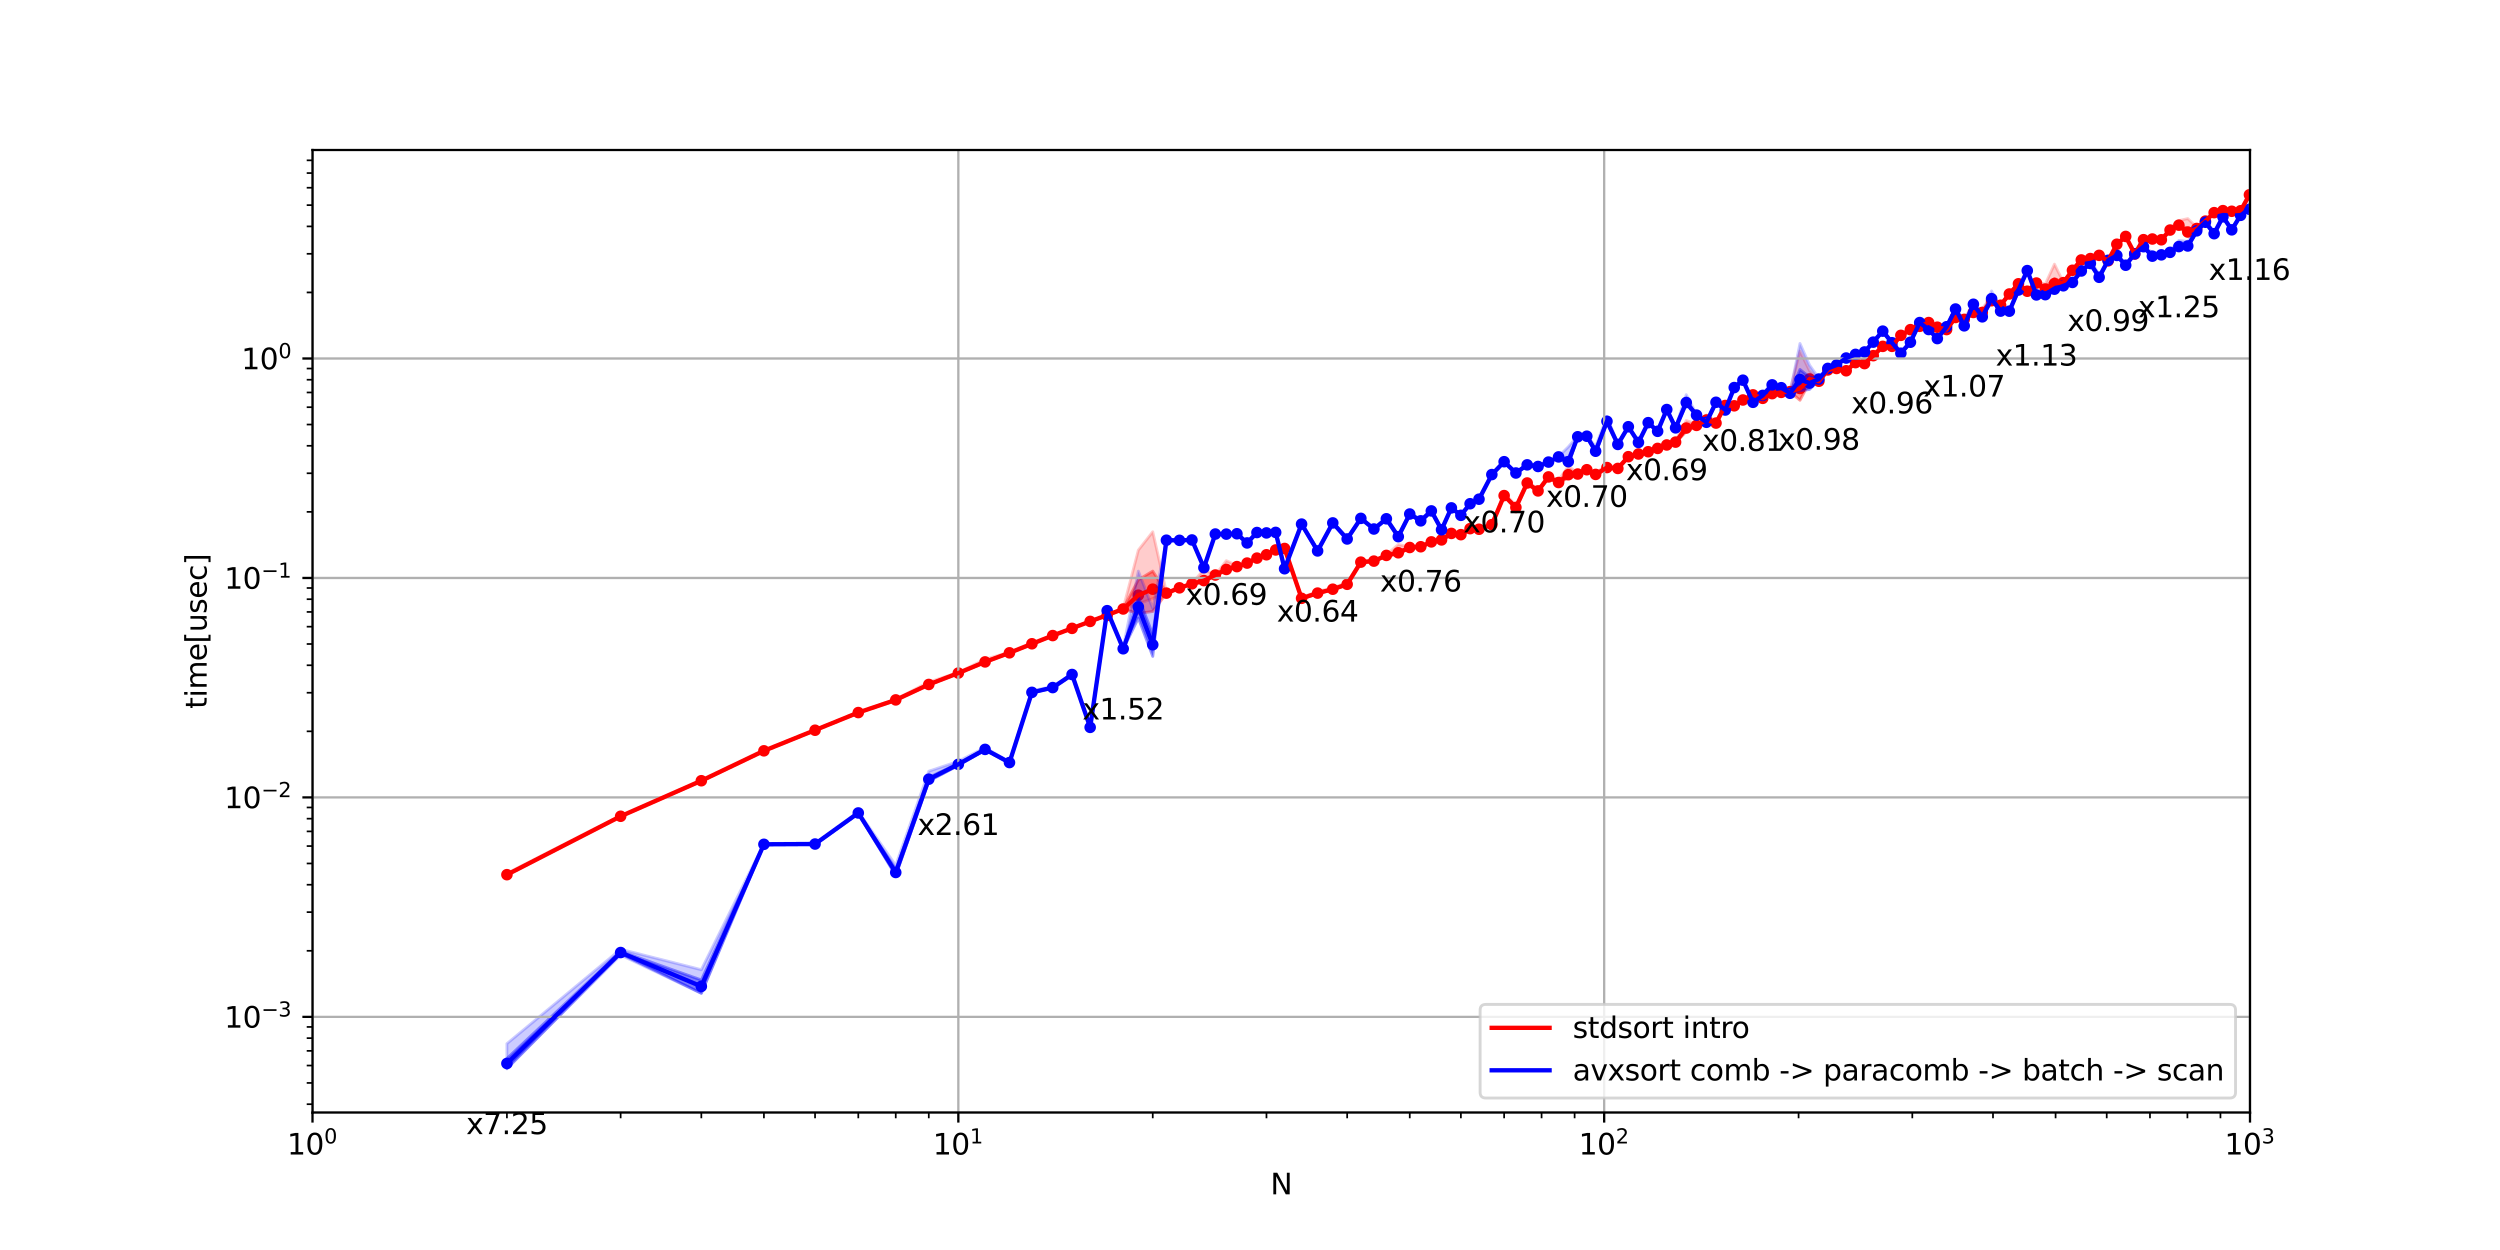 <?xml version="1.0" encoding="utf-8" standalone="no"?>
<!DOCTYPE svg PUBLIC "-//W3C//DTD SVG 1.1//EN"
  "http://www.w3.org/Graphics/SVG/1.1/DTD/svg11.dtd">
<svg xmlns:xlink="http://www.w3.org/1999/xlink" width="864pt" height="432pt" viewBox="0 0 864 432" xmlns="http://www.w3.org/2000/svg" version="1.1">
 <defs>
  <style type="text/css">*{stroke-linejoin: round; stroke-linecap: butt}</style>
 </defs>
 <g id="figure_1">
  <g id="patch_1">
   <path d="M 0 432 
L 864 432 
L 864 0 
L 0 0 
z
" style="fill: #ffffff"/>
  </g>
  <g id="axes_1">
   <g id="patch_2">
    <path d="M 108 384.48 
L 777.6 384.48 
L 777.6 51.84 
L 108 51.84 
z
" style="fill: #ffffff"/>
   </g>
   <g id="PathCollection_1">
    <defs>
     <path id="m682df24803" d="M 0 1.5 
C 0.398 1.5 0.779 1.342 1.061 1.061 
C 1.342 0.779 1.5 0.398 1.5 0 
C 1.5 -0.398 1.342 -0.779 1.061 -1.061 
C 0.779 -1.342 0.398 -1.5 0 -1.5 
C -0.398 -1.5 -0.779 -1.342 -1.061 -1.061 
C -1.342 -0.779 -1.5 -0.398 -1.5 0 
C -1.5 0.398 -1.342 0.779 -1.061 1.061 
C -0.779 1.342 -0.398 1.5 0 1.5 
z
" style="stroke: #ff0000"/>
    </defs>
    <g clip-path="url(#peb9bf0c5b1)">
     <use xlink:href="#m682df24803" x="175.19" y="302.289" style="fill: #ff0000; stroke: #ff0000"/>
     <use xlink:href="#m682df24803" x="214.493" y="282.103" style="fill: #ff0000; stroke: #ff0000"/>
     <use xlink:href="#m682df24803" x="242.38" y="269.822" style="fill: #ff0000; stroke: #ff0000"/>
     <use xlink:href="#m682df24803" x="264.01" y="259.484" style="fill: #ff0000; stroke: #ff0000"/>
     <use xlink:href="#m682df24803" x="281.683" y="252.368" style="fill: #ff0000; stroke: #ff0000"/>
     <use xlink:href="#m682df24803" x="296.626" y="246.264" style="fill: #ff0000; stroke: #ff0000"/>
     <use xlink:href="#m682df24803" x="309.57" y="241.885" style="fill: #ff0000; stroke: #ff0000"/>
     <use xlink:href="#m682df24803" x="320.987" y="236.55" style="fill: #ff0000; stroke: #ff0000"/>
     <use xlink:href="#m682df24803" x="331.2" y="232.61" style="fill: #ff0000; stroke: #ff0000"/>
     <use xlink:href="#m682df24803" x="340.439" y="228.758" style="fill: #ff0000; stroke: #ff0000"/>
     <use xlink:href="#m682df24803" x="348.873" y="225.613" style="fill: #ff0000; stroke: #ff0000"/>
     <use xlink:href="#m682df24803" x="356.632" y="222.487" style="fill: #ff0000; stroke: #ff0000"/>
     <use xlink:href="#m682df24803" x="363.816" y="219.655" style="fill: #ff0000; stroke: #ff0000"/>
     <use xlink:href="#m682df24803" x="370.504" y="217.162" style="fill: #ff0000; stroke: #ff0000"/>
     <use xlink:href="#m682df24803" x="376.76" y="214.759" style="fill: #ff0000; stroke: #ff0000"/>
     <use xlink:href="#m682df24803" x="382.636" y="212.706" style="fill: #ff0000; stroke: #ff0000"/>
     <use xlink:href="#m682df24803" x="388.177" y="210.462" style="fill: #ff0000; stroke: #ff0000"/>
     <use xlink:href="#m682df24803" x="393.418" y="205.694" style="fill: #ff0000; stroke: #ff0000"/>
     <use xlink:href="#m682df24803" x="398.39" y="203.62" style="fill: #ff0000; stroke: #ff0000"/>
     <use xlink:href="#m682df24803" x="403.119" y="204.985" style="fill: #ff0000; stroke: #ff0000"/>
     <use xlink:href="#m682df24803" x="407.629" y="203.158" style="fill: #ff0000; stroke: #ff0000"/>
     <use xlink:href="#m682df24803" x="411.938" y="201.758" style="fill: #ff0000; stroke: #ff0000"/>
     <use xlink:href="#m682df24803" x="416.063" y="200.663" style="fill: #ff0000; stroke: #ff0000"/>
     <use xlink:href="#m682df24803" x="420.02" y="198.724" style="fill: #ff0000; stroke: #ff0000"/>
     <use xlink:href="#m682df24803" x="423.822" y="196.805" style="fill: #ff0000; stroke: #ff0000"/>
     <use xlink:href="#m682df24803" x="427.48" y="195.822" style="fill: #ff0000; stroke: #ff0000"/>
     <use xlink:href="#m682df24803" x="431.006" y="194.6" style="fill: #ff0000; stroke: #ff0000"/>
     <use xlink:href="#m682df24803" x="434.407" y="192.886" style="fill: #ff0000; stroke: #ff0000"/>
     <use xlink:href="#m682df24803" x="437.693" y="191.728" style="fill: #ff0000; stroke: #ff0000"/>
     <use xlink:href="#m682df24803" x="440.872" y="190.066" style="fill: #ff0000; stroke: #ff0000"/>
     <use xlink:href="#m682df24803" x="443.949" y="189.553" style="fill: #ff0000; stroke: #ff0000"/>
     <use xlink:href="#m682df24803" x="449.826" y="206.78" style="fill: #ff0000; stroke: #ff0000"/>
     <use xlink:href="#m682df24803" x="455.367" y="204.976" style="fill: #ff0000; stroke: #ff0000"/>
     <use xlink:href="#m682df24803" x="460.608" y="203.633" style="fill: #ff0000; stroke: #ff0000"/>
     <use xlink:href="#m682df24803" x="465.58" y="201.93" style="fill: #ff0000; stroke: #ff0000"/>
     <use xlink:href="#m682df24803" x="470.309" y="194.272" style="fill: #ff0000; stroke: #ff0000"/>
     <use xlink:href="#m682df24803" x="474.819" y="193.922" style="fill: #ff0000; stroke: #ff0000"/>
     <use xlink:href="#m682df24803" x="479.128" y="191.948" style="fill: #ff0000; stroke: #ff0000"/>
     <use xlink:href="#m682df24803" x="483.253" y="191.04" style="fill: #ff0000; stroke: #ff0000"/>
     <use xlink:href="#m682df24803" x="487.21" y="189.218" style="fill: #ff0000; stroke: #ff0000"/>
     <use xlink:href="#m682df24803" x="491.012" y="188.958" style="fill: #ff0000; stroke: #ff0000"/>
     <use xlink:href="#m682df24803" x="494.67" y="187.273" style="fill: #ff0000; stroke: #ff0000"/>
     <use xlink:href="#m682df24803" x="498.196" y="186.593" style="fill: #ff0000; stroke: #ff0000"/>
     <use xlink:href="#m682df24803" x="501.597" y="184.349" style="fill: #ff0000; stroke: #ff0000"/>
     <use xlink:href="#m682df24803" x="504.883" y="184.782" style="fill: #ff0000; stroke: #ff0000"/>
     <use xlink:href="#m682df24803" x="508.062" y="182.699" style="fill: #ff0000; stroke: #ff0000"/>
     <use xlink:href="#m682df24803" x="511.139" y="182.91" style="fill: #ff0000; stroke: #ff0000"/>
     <use xlink:href="#m682df24803" x="515.58" y="181.322" style="fill: #ff0000; stroke: #ff0000"/>
     <use xlink:href="#m682df24803" x="519.826" y="171.278" style="fill: #ff0000; stroke: #ff0000"/>
     <use xlink:href="#m682df24803" x="523.894" y="175.368" style="fill: #ff0000; stroke: #ff0000"/>
     <use xlink:href="#m682df24803" x="527.798" y="166.925" style="fill: #ff0000; stroke: #ff0000"/>
     <use xlink:href="#m682df24803" x="531.55" y="169.656" style="fill: #ff0000; stroke: #ff0000"/>
     <use xlink:href="#m682df24803" x="535.163" y="164.823" style="fill: #ff0000; stroke: #ff0000"/>
     <use xlink:href="#m682df24803" x="538.646" y="166.758" style="fill: #ff0000; stroke: #ff0000"/>
     <use xlink:href="#m682df24803" x="542.009" y="164.061" style="fill: #ff0000; stroke: #ff0000"/>
     <use xlink:href="#m682df24803" x="545.258" y="163.831" style="fill: #ff0000; stroke: #ff0000"/>
     <use xlink:href="#m682df24803" x="548.402" y="162.337" style="fill: #ff0000; stroke: #ff0000"/>
     <use xlink:href="#m682df24803" x="551.447" y="163.956" style="fill: #ff0000; stroke: #ff0000"/>
     <use xlink:href="#m682df24803" x="555.365" y="161.586" style="fill: #ff0000; stroke: #ff0000"/>
     <use xlink:href="#m682df24803" x="559.129" y="161.895" style="fill: #ff0000; stroke: #ff0000"/>
     <use xlink:href="#m682df24803" x="562.754" y="157.833" style="fill: #ff0000; stroke: #ff0000"/>
     <use xlink:href="#m682df24803" x="566.247" y="156.905" style="fill: #ff0000; stroke: #ff0000"/>
     <use xlink:href="#m682df24803" x="569.619" y="156.119" style="fill: #ff0000; stroke: #ff0000"/>
     <use xlink:href="#m682df24803" x="572.878" y="154.971" style="fill: #ff0000; stroke: #ff0000"/>
     <use xlink:href="#m682df24803" x="576.03" y="153.784" style="fill: #ff0000; stroke: #ff0000"/>
     <use xlink:href="#m682df24803" x="579.084" y="152.798" style="fill: #ff0000; stroke: #ff0000"/>
     <use xlink:href="#m682df24803" x="582.77" y="147.939" style="fill: #ff0000; stroke: #ff0000"/>
     <use xlink:href="#m682df24803" x="586.321" y="147.013" style="fill: #ff0000; stroke: #ff0000"/>
     <use xlink:href="#m682df24803" x="589.747" y="145.154" style="fill: #ff0000; stroke: #ff0000"/>
     <use xlink:href="#m682df24803" x="593.055" y="146.215" style="fill: #ff0000; stroke: #ff0000"/>
     <use xlink:href="#m682df24803" x="596.255" y="140.135" style="fill: #ff0000; stroke: #ff0000"/>
     <use xlink:href="#m682df24803" x="599.352" y="140.252" style="fill: #ff0000; stroke: #ff0000"/>
     <use xlink:href="#m682df24803" x="602.353" y="138.237" style="fill: #ff0000; stroke: #ff0000"/>
     <use xlink:href="#m682df24803" x="605.836" y="136.465" style="fill: #ff0000; stroke: #ff0000"/>
     <use xlink:href="#m682df24803" x="609.198" y="137.663" style="fill: #ff0000; stroke: #ff0000"/>
     <use xlink:href="#m682df24803" x="612.448" y="136.044" style="fill: #ff0000; stroke: #ff0000"/>
     <use xlink:href="#m682df24803" x="615.592" y="135.608" style="fill: #ff0000; stroke: #ff0000"/>
     <use xlink:href="#m682df24803" x="618.637" y="135.351" style="fill: #ff0000; stroke: #ff0000"/>
     <use xlink:href="#m682df24803" x="622.073" y="134.257" style="fill: #ff0000; stroke: #ff0000"/>
     <use xlink:href="#m682df24803" x="625.392" y="130.967" style="fill: #ff0000; stroke: #ff0000"/>
     <use xlink:href="#m682df24803" x="628.6" y="131.755" style="fill: #ff0000; stroke: #ff0000"/>
     <use xlink:href="#m682df24803" x="631.706" y="127.848" style="fill: #ff0000; stroke: #ff0000"/>
     <use xlink:href="#m682df24803" x="634.715" y="127.347" style="fill: #ff0000; stroke: #ff0000"/>
     <use xlink:href="#m682df24803" x="638.044" y="128.135" style="fill: #ff0000; stroke: #ff0000"/>
     <use xlink:href="#m682df24803" x="641.262" y="125.327" style="fill: #ff0000; stroke: #ff0000"/>
     <use xlink:href="#m682df24803" x="644.376" y="125.662" style="fill: #ff0000; stroke: #ff0000"/>
     <use xlink:href="#m682df24803" x="647.394" y="122.92" style="fill: #ff0000; stroke: #ff0000"/>
     <use xlink:href="#m682df24803" x="650.68" y="119.704" style="fill: #ff0000; stroke: #ff0000"/>
     <use xlink:href="#m682df24803" x="653.859" y="119.698" style="fill: #ff0000; stroke: #ff0000"/>
     <use xlink:href="#m682df24803" x="656.936" y="115.898" style="fill: #ff0000; stroke: #ff0000"/>
     <use xlink:href="#m682df24803" x="660.245" y="113.926" style="fill: #ff0000; stroke: #ff0000"/>
     <use xlink:href="#m682df24803" x="663.445" y="112.778" style="fill: #ff0000; stroke: #ff0000"/>
     <use xlink:href="#m682df24803" x="666.542" y="111.482" style="fill: #ff0000; stroke: #ff0000"/>
     <use xlink:href="#m682df24803" x="669.543" y="113.082" style="fill: #ff0000; stroke: #ff0000"/>
     <use xlink:href="#m682df24803" x="672.741" y="113.899" style="fill: #ff0000; stroke: #ff0000"/>
     <use xlink:href="#m682df24803" x="675.836" y="109.72" style="fill: #ff0000; stroke: #ff0000"/>
     <use xlink:href="#m682df24803" x="678.836" y="110.373" style="fill: #ff0000; stroke: #ff0000"/>
     <use xlink:href="#m682df24803" x="682.005" y="107.988" style="fill: #ff0000; stroke: #ff0000"/>
     <use xlink:href="#m682df24803" x="685.075" y="107.975" style="fill: #ff0000; stroke: #ff0000"/>
     <use xlink:href="#m682df24803" x="688.294" y="103.924" style="fill: #ff0000; stroke: #ff0000"/>
     <use xlink:href="#m682df24803" x="691.409" y="105.492" style="fill: #ff0000; stroke: #ff0000"/>
     <use xlink:href="#m682df24803" x="694.428" y="101.603" style="fill: #ff0000; stroke: #ff0000"/>
     <use xlink:href="#m682df24803" x="697.577" y="98.078" style="fill: #ff0000; stroke: #ff0000"/>
     <use xlink:href="#m682df24803" x="700.627" y="100.648" style="fill: #ff0000; stroke: #ff0000"/>
     <use xlink:href="#m682df24803" x="703.792" y="97.821" style="fill: #ff0000; stroke: #ff0000"/>
     <use xlink:href="#m682df24803" x="706.856" y="99.883" style="fill: #ff0000; stroke: #ff0000"/>
     <use xlink:href="#m682df24803" x="710.022" y="98.001" style="fill: #ff0000; stroke: #ff0000"/>
     <use xlink:href="#m682df24803" x="713.087" y="97.682" style="fill: #ff0000; stroke: #ff0000"/>
     <use xlink:href="#m682df24803" x="716.241" y="93.41" style="fill: #ff0000; stroke: #ff0000"/>
     <use xlink:href="#m682df24803" x="719.296" y="89.84" style="fill: #ff0000; stroke: #ff0000"/>
     <use xlink:href="#m682df24803" x="722.429" y="89.364" style="fill: #ff0000; stroke: #ff0000"/>
     <use xlink:href="#m682df24803" x="725.463" y="88.249" style="fill: #ff0000; stroke: #ff0000"/>
     <use xlink:href="#m682df24803" x="728.567" y="90.147" style="fill: #ff0000; stroke: #ff0000"/>
     <use xlink:href="#m682df24803" x="731.574" y="84.41" style="fill: #ff0000; stroke: #ff0000"/>
     <use xlink:href="#m682df24803" x="734.642" y="81.714" style="fill: #ff0000; stroke: #ff0000"/>
     <use xlink:href="#m682df24803" x="737.762" y="87.794" style="fill: #ff0000; stroke: #ff0000"/>
     <use xlink:href="#m682df24803" x="740.785" y="82.832" style="fill: #ff0000; stroke: #ff0000"/>
     <use xlink:href="#m682df24803" x="743.853" y="82.604" style="fill: #ff0000; stroke: #ff0000"/>
     <use xlink:href="#m682df24803" x="746.961" y="82.869" style="fill: #ff0000; stroke: #ff0000"/>
     <use xlink:href="#m682df24803" x="749.972" y="79.508" style="fill: #ff0000; stroke: #ff0000"/>
     <use xlink:href="#m682df24803" x="753.017" y="77.817" style="fill: #ff0000; stroke: #ff0000"/>
     <use xlink:href="#m682df24803" x="756.091" y="80.184" style="fill: #ff0000; stroke: #ff0000"/>
     <use xlink:href="#m682df24803" x="759.187" y="78.966" style="fill: #ff0000; stroke: #ff0000"/>
     <use xlink:href="#m682df24803" x="762.188" y="76.416" style="fill: #ff0000; stroke: #ff0000"/>
     <use xlink:href="#m682df24803" x="765.209" y="73.495" style="fill: #ff0000; stroke: #ff0000"/>
     <use xlink:href="#m682df24803" x="768.245" y="72.797" style="fill: #ff0000; stroke: #ff0000"/>
     <use xlink:href="#m682df24803" x="771.292" y="73.015" style="fill: #ff0000; stroke: #ff0000"/>
     <use xlink:href="#m682df24803" x="774.347" y="72.843" style="fill: #ff0000; stroke: #ff0000"/>
     <use xlink:href="#m682df24803" x="777.406" y="67.322" style="fill: #ff0000; stroke: #ff0000"/>
    </g>
   </g>
   <g id="PolyCollection_1">
    <defs>
     <path id="m2644df4c0e" d="M 175.19 -129.805 
L 175.19 -129.617 
L 214.493 -149.834 
L 242.38 -162.077 
L 264.01 -172.409 
L 281.683 -179.602 
L 296.626 -185.642 
L 309.57 -190.065 
L 320.987 -195.279 
L 331.2 -199.335 
L 340.439 -203.023 
L 348.873 -206.328 
L 356.632 -209.371 
L 363.816 -212.299 
L 370.504 -214.767 
L 376.76 -217.192 
L 382.636 -219.252 
L 388.177 -221.465 
L 393.418 -219.986 
L 398.39 -220.674 
L 403.119 -226.923 
L 407.629 -228.765 
L 411.938 -230.188 
L 416.063 -230.552 
L 420.02 -233.247 
L 423.822 -234.513 
L 427.48 -236.081 
L 431.006 -237.269 
L 434.407 -239.056 
L 437.693 -240.186 
L 440.872 -241.814 
L 443.949 -242.348 
L 449.826 -224.995 
L 455.367 -226.802 
L 460.608 -228.235 
L 465.58 -229.881 
L 470.309 -237.558 
L 474.819 -237.945 
L 479.128 -239.908 
L 483.253 -240.371 
L 487.21 -242.677 
L 491.012 -242.866 
L 494.67 -244.588 
L 498.196 -245.152 
L 501.597 -247.458 
L 504.883 -246.98 
L 508.062 -249.041 
L 511.139 -248.985 
L 515.58 -250.579 
L 519.826 -260.541 
L 523.894 -256.249 
L 527.798 -264.778 
L 531.55 -262.122 
L 535.163 -266.918 
L 538.646 -264.931 
L 542.009 -267.037 
L 545.258 -267.998 
L 548.402 -269.552 
L 551.447 -267.64 
L 555.365 -270.192 
L 559.129 -269.958 
L 562.754 -274.101 
L 566.247 -274.914 
L 569.619 -275.684 
L 572.878 -276.903 
L 576.03 -277.907 
L 579.084 -279.032 
L 582.77 -282.855 
L 586.321 -284.829 
L 589.747 -285.827 
L 593.055 -285.527 
L 596.255 -291.811 
L 599.352 -291.553 
L 602.353 -293.541 
L 605.836 -295.353 
L 609.198 -294.048 
L 612.448 -295.729 
L 615.592 -296.188 
L 618.637 -296.541 
L 622.073 -293.677 
L 625.392 -299.925 
L 628.6 -300.061 
L 631.706 -303.921 
L 634.715 -304.379 
L 638.044 -303.744 
L 641.262 -306.455 
L 644.376 -306.257 
L 647.394 -308.874 
L 650.68 -312.078 
L 653.859 -312.139 
L 656.936 -315.942 
L 660.245 -317.837 
L 663.445 -319.041 
L 666.542 -320.428 
L 669.543 -318.677 
L 672.741 -317.899 
L 675.836 -322.185 
L 678.836 -321.365 
L 682.005 -323.615 
L 685.075 -323.594 
L 688.294 -327.496 
L 691.409 -326.379 
L 694.428 -330.269 
L 697.577 -333.747 
L 700.627 -331.188 
L 703.792 -333.926 
L 706.856 -331.507 
L 710.022 -332.123 
L 713.087 -334.235 
L 716.241 -338.429 
L 719.296 -341.911 
L 722.429 -342.467 
L 725.463 -343.351 
L 728.567 -341.626 
L 731.574 -347.484 
L 734.642 -350.189 
L 737.762 -343.974 
L 740.785 -349.002 
L 743.853 -349.275 
L 746.961 -348.938 
L 749.972 -352.309 
L 753.017 -353.739 
L 756.091 -350.752 
L 759.187 -352.866 
L 762.188 -355.402 
L 765.209 -358.362 
L 768.245 -359.118 
L 771.292 -358.852 
L 774.347 -359.024 
L 777.406 -364.519 
L 777.406 -364.837 
L 777.406 -364.837 
L 774.347 -359.289 
L 771.292 -359.117 
L 768.245 -359.287 
L 765.209 -358.647 
L 762.188 -355.765 
L 759.187 -353.201 
L 756.091 -352.847 
L 753.017 -354.622 
L 749.972 -352.674 
L 746.961 -349.323 
L 743.853 -349.517 
L 740.785 -349.334 
L 737.762 -344.437 
L 734.642 -350.383 
L 731.574 -347.696 
L 728.567 -342.079 
L 725.463 -344.147 
L 722.429 -342.805 
L 719.296 -342.408 
L 716.241 -338.75 
L 713.087 -334.4 
L 710.022 -335.773 
L 706.856 -332.716 
L 703.792 -334.431 
L 700.627 -331.515 
L 697.577 -334.096 
L 694.428 -330.524 
L 691.409 -326.636 
L 688.294 -328.646 
L 685.075 -324.451 
L 682.005 -324.404 
L 678.836 -321.888 
L 675.836 -322.376 
L 672.741 -318.301 
L 669.543 -319.157 
L 666.542 -320.608 
L 663.445 -319.403 
L 660.245 -318.309 
L 656.936 -316.261 
L 653.859 -312.463 
L 650.68 -312.514 
L 647.394 -309.284 
L 644.376 -306.419 
L 641.262 -306.89 
L 638.044 -303.986 
L 634.715 -304.925 
L 631.706 -304.382 
L 628.6 -300.427 
L 625.392 -302.105 
L 622.073 -301.361 
L 618.637 -296.757 
L 615.592 -296.596 
L 612.448 -296.183 
L 609.198 -294.624 
L 605.836 -295.715 
L 602.353 -293.983 
L 599.352 -291.941 
L 596.255 -291.918 
L 593.055 -286.04 
L 589.747 -287.834 
L 586.321 -285.145 
L 582.77 -285.224 
L 579.084 -279.372 
L 576.03 -278.522 
L 572.878 -277.155 
L 569.619 -276.077 
L 566.247 -275.276 
L 562.754 -274.232 
L 559.129 -270.251 
L 555.365 -270.635 
L 551.447 -268.444 
L 548.402 -269.774 
L 545.258 -268.34 
L 542.009 -268.818 
L 538.646 -265.55 
L 535.163 -267.434 
L 531.55 -262.565 
L 527.798 -265.369 
L 523.894 -257.01 
L 519.826 -260.902 
L 515.58 -250.777 
L 511.139 -249.195 
L 508.062 -249.558 
L 504.883 -247.454 
L 501.597 -247.843 
L 498.196 -245.661 
L 494.67 -244.865 
L 491.012 -243.217 
L 487.21 -242.887 
L 483.253 -241.538 
L 479.128 -240.195 
L 474.819 -238.211 
L 470.309 -237.897 
L 465.58 -230.257 
L 460.608 -228.499 
L 455.367 -227.245 
L 449.826 -225.443 
L 443.949 -242.546 
L 440.872 -242.053 
L 437.693 -240.358 
L 434.407 -239.172 
L 431.006 -237.531 
L 427.48 -236.275 
L 423.822 -235.863 
L 420.02 -233.305 
L 416.063 -232.104 
L 411.938 -230.297 
L 407.629 -228.919 
L 403.119 -227.108 
L 398.39 -234.621 
L 393.418 -231.607 
L 388.177 -221.611 
L 382.636 -219.336 
L 376.76 -217.29 
L 370.504 -214.908 
L 363.816 -212.39 
L 356.632 -209.655 
L 348.873 -206.447 
L 340.439 -203.459 
L 331.2 -199.445 
L 320.987 -195.621 
L 309.57 -190.166 
L 296.626 -185.83 
L 281.683 -179.662 
L 264.01 -172.622 
L 242.38 -162.278 
L 214.493 -149.959 
L 175.19 -129.805 
z
" style="stroke: #ff0000; stroke-opacity: 0.4"/>
    </defs>
    <g clip-path="url(#peb9bf0c5b1)">
     <use xlink:href="#m2644df4c0e" x="0" y="432" style="fill: #ff0000; fill-opacity: 0.4; stroke: #ff0000; stroke-opacity: 0.4"/>
    </g>
   </g>
   <g id="PolyCollection_2">
    <defs>
     <path id="m505227e78d" d="M 175.19 -130.187 
L 175.19 -129.671 
L 214.493 -149.869 
L 242.38 -162.062 
L 264.01 -172.458 
L 281.683 -179.607 
L 296.626 -185.672 
L 309.57 -190.093 
L 320.987 -195.388 
L 331.2 -199.332 
L 340.439 -203.114 
L 348.873 -206.351 
L 356.632 -209.418 
L 363.816 -212.306 
L 370.504 -214.79 
L 376.76 -217.207 
L 382.636 -219.267 
L 388.177 -221.501 
L 393.418 -223.283 
L 398.39 -225.135 
L 403.119 -226.947 
L 407.629 -228.783 
L 411.938 -230.206 
L 416.063 -231.142 
L 420.02 -233.233 
L 423.822 -234.864 
L 427.48 -236.108 
L 431.006 -237.306 
L 434.407 -239.048 
L 437.693 -240.166 
L 440.872 -241.823 
L 443.949 -242.329 
L 449.826 -225.045 
L 455.367 -226.751 
L 460.608 -228.287 
L 465.58 -229.94 
L 470.309 -237.543 
L 474.819 -237.968 
L 479.128 -239.795 
L 483.253 -240.771 
L 487.21 -242.599 
L 491.012 -242.822 
L 494.67 -244.559 
L 498.196 -245.266 
L 501.597 -247.34 
L 504.883 -247.068 
L 508.062 -248.68 
L 511.139 -248.969 
L 515.58 -250.574 
L 519.826 -260.408 
L 523.894 -256.074 
L 527.798 -264.485 
L 531.55 -262.028 
L 535.163 -266.87 
L 538.646 -264.837 
L 542.009 -266.951 
L 545.258 -267.93 
L 548.402 -269.55 
L 551.447 -267.449 
L 555.365 -270.096 
L 559.129 -269.948 
L 562.754 -274.054 
L 566.247 -274.887 
L 569.619 -275.648 
L 572.878 -276.885 
L 576.03 -277.974 
L 579.084 -278.916 
L 582.77 -283.188 
L 586.321 -284.776 
L 589.747 -285.45 
L 593.055 -285.541 
L 596.255 -291.798 
L 599.352 -291.474 
L 602.353 -293.489 
L 605.836 -295.249 
L 609.198 -294.03 
L 612.448 -295.752 
L 615.592 -296.224 
L 618.637 -296.567 
L 622.073 -296.308 
L 625.392 -299.921 
L 628.6 -300.015 
L 631.706 -303.958 
L 634.715 -304.245 
L 638.044 -303.68 
L 641.262 -306.448 
L 644.376 -306.217 
L 647.394 -308.806 
L 650.68 -311.981 
L 653.859 -312.083 
L 656.936 -315.85 
L 660.245 -317.83 
L 663.445 -319.001 
L 666.542 -320.421 
L 669.543 -318.551 
L 672.741 -317.851 
L 675.836 -322.163 
L 678.836 -321.22 
L 682.005 -323.446 
L 685.075 -323.549 
L 688.294 -327.135 
L 691.409 -326.309 
L 694.428 -330.175 
L 697.577 -333.619 
L 700.627 -331.139 
L 703.792 -333.524 
L 706.856 -331.31 
L 710.022 -332.595 
L 713.087 -334.217 
L 716.241 -338.346 
L 719.296 -341.772 
L 722.429 -342.419 
L 725.463 -343.297 
L 728.567 -341.6 
L 731.574 -347.478 
L 734.642 -350.137 
L 737.762 -343.98 
L 740.785 -348.979 
L 743.853 -349.218 
L 746.961 -348.866 
L 749.972 -352.275 
L 753.017 -353.606 
L 756.091 -350.87 
L 759.187 -352.798 
L 762.188 -355.347 
L 765.209 -358.301 
L 768.245 -359.094 
L 771.292 -358.827 
L 774.347 -358.958 
L 777.406 -364.42 
L 777.406 -365.04 
L 777.406 -365.04 
L 774.347 -359.615 
L 771.292 -359.337 
L 768.245 -359.38 
L 765.209 -358.849 
L 762.188 -356.175 
L 759.187 -353.475 
L 756.091 -356.444 
L 753.017 -355.752 
L 749.972 -353.109 
L 746.961 -349.625 
L 743.853 -349.633 
L 740.785 -349.721 
L 737.762 -345.153 
L 734.642 -350.46 
L 731.574 -347.863 
L 728.567 -342.678 
L 725.463 -344.989 
L 722.429 -343.071 
L 719.296 -342.733 
L 716.241 -338.986 
L 713.087 -334.503 
L 710.022 -340.697 
L 706.856 -333.806 
L 703.792 -334.66 
L 700.627 -331.781 
L 697.577 -334.196 
L 694.428 -330.725 
L 691.409 -326.792 
L 688.294 -329.546 
L 685.075 -325.346 
L 682.005 -325.12 
L 678.836 -322.436 
L 675.836 -322.519 
L 672.741 -318.53 
L 669.543 -319.521 
L 666.542 -320.69 
L 663.445 -319.865 
L 660.245 -318.713 
L 656.936 -316.519 
L 653.859 -312.688 
L 650.68 -312.84 
L 647.394 -309.534 
L 644.376 -306.547 
L 641.262 -307.266 
L 638.044 -304.102 
L 634.715 -305.104 
L 631.706 -304.878 
L 628.6 -300.687 
L 625.392 -303.849 
L 622.073 -310.682 
L 618.637 -297.04 
L 615.592 -297.231 
L 612.448 -296.677 
L 609.198 -295.037 
L 605.836 -295.823 
L 602.353 -294.238 
L 599.352 -292.182 
L 596.255 -292.047 
L 593.055 -286.454 
L 589.747 -288.598 
L 586.321 -285.466 
L 582.77 -286.666 
L 579.084 -279.58 
L 576.03 -279.283 
L 572.878 -277.344 
L 569.619 -276.389 
L 566.247 -275.669 
L 562.754 -274.406 
L 559.129 -270.71 
L 555.365 -271.108 
L 551.447 -268.661 
L 548.402 -269.972 
L 545.258 -268.583 
L 542.009 -270.834 
L 538.646 -266.064 
L 535.163 -267.663 
L 531.55 -262.912 
L 527.798 -265.664 
L 523.894 -257.389 
L 519.826 -261.541 
L 515.58 -250.983 
L 511.139 -249.379 
L 508.062 -249.506 
L 504.883 -248.062 
L 501.597 -247.849 
L 498.196 -246.486 
L 494.67 -244.955 
L 491.012 -243.529 
L 487.21 -242.928 
L 483.253 -243.83 
L 479.128 -240.244 
L 474.819 -238.542 
L 470.309 -238.04 
L 465.58 -230.639 
L 460.608 -228.881 
L 455.367 -227.582 
L 449.826 -225.564 
L 443.949 -242.811 
L 440.872 -242.316 
L 437.693 -240.533 
L 434.407 -239.3 
L 431.006 -237.738 
L 427.48 -236.56 
L 423.822 -238.228 
L 420.02 -233.333 
L 416.063 -235.123 
L 411.938 -230.427 
L 407.629 -229.044 
L 403.119 -227.311 
L 398.39 -248.211 
L 393.418 -241.888 
L 388.177 -221.767 
L 382.636 -219.495 
L 376.76 -217.436 
L 370.504 -215.082 
L 363.816 -212.538 
L 356.632 -209.971 
L 348.873 -206.589 
L 340.439 -204.172 
L 331.2 -199.599 
L 320.987 -196.284 
L 309.57 -190.353 
L 296.626 -186.049 
L 281.683 -179.705 
L 264.01 -172.885 
L 242.38 -162.503 
L 214.493 -150.198 
L 175.19 -130.187 
z
" style="stroke: #ff0000; stroke-opacity: 0.2"/>
    </defs>
    <g clip-path="url(#peb9bf0c5b1)">
     <use xlink:href="#m505227e78d" x="0" y="432" style="fill: #ff0000; fill-opacity: 0.2; stroke: #ff0000; stroke-opacity: 0.2"/>
    </g>
   </g>
   <g id="PathCollection_2">
    <defs>
     <path id="m2de2e6e661" d="M 0 1.5 
C 0.398 1.5 0.779 1.342 1.061 1.061 
C 1.342 0.779 1.5 0.398 1.5 0 
C 1.5 -0.398 1.342 -0.779 1.061 -1.061 
C 0.779 -1.342 0.398 -1.5 0 -1.5 
C -0.398 -1.5 -0.779 -1.342 -1.061 -1.061 
C -1.342 -0.779 -1.5 -0.398 -1.5 0 
C -1.5 0.398 -1.342 0.779 -1.061 1.061 
C -0.779 1.342 -0.398 1.5 0 1.5 
z
" style="stroke: #0000ff"/>
    </defs>
    <g clip-path="url(#peb9bf0c5b1)">
     <use xlink:href="#m2de2e6e661" x="175.19" y="367.537" style="fill: #0000ff; stroke: #0000ff"/>
     <use xlink:href="#m2de2e6e661" x="214.493" y="329.197" style="fill: #0000ff; stroke: #0000ff"/>
     <use xlink:href="#m2de2e6e661" x="242.38" y="340.897" style="fill: #0000ff; stroke: #0000ff"/>
     <use xlink:href="#m2de2e6e661" x="264.01" y="291.794" style="fill: #0000ff; stroke: #0000ff"/>
     <use xlink:href="#m2de2e6e661" x="281.683" y="291.698" style="fill: #0000ff; stroke: #0000ff"/>
     <use xlink:href="#m2de2e6e661" x="296.626" y="280.959" style="fill: #0000ff; stroke: #0000ff"/>
     <use xlink:href="#m2de2e6e661" x="309.57" y="301.528" style="fill: #0000ff; stroke: #0000ff"/>
     <use xlink:href="#m2de2e6e661" x="320.987" y="269.29" style="fill: #0000ff; stroke: #0000ff"/>
     <use xlink:href="#m2de2e6e661" x="331.2" y="264.153" style="fill: #0000ff; stroke: #0000ff"/>
     <use xlink:href="#m2de2e6e661" x="340.439" y="258.991" style="fill: #0000ff; stroke: #0000ff"/>
     <use xlink:href="#m2de2e6e661" x="348.873" y="263.539" style="fill: #0000ff; stroke: #0000ff"/>
     <use xlink:href="#m2de2e6e661" x="356.632" y="239.28" style="fill: #0000ff; stroke: #0000ff"/>
     <use xlink:href="#m2de2e6e661" x="363.816" y="237.63" style="fill: #0000ff; stroke: #0000ff"/>
     <use xlink:href="#m2de2e6e661" x="370.504" y="233.107" style="fill: #0000ff; stroke: #0000ff"/>
     <use xlink:href="#m2de2e6e661" x="376.76" y="251.376" style="fill: #0000ff; stroke: #0000ff"/>
     <use xlink:href="#m2de2e6e661" x="382.636" y="211.051" style="fill: #0000ff; stroke: #0000ff"/>
     <use xlink:href="#m2de2e6e661" x="388.177" y="224.215" style="fill: #0000ff; stroke: #0000ff"/>
     <use xlink:href="#m2de2e6e661" x="393.418" y="209.754" style="fill: #0000ff; stroke: #0000ff"/>
     <use xlink:href="#m2de2e6e661" x="398.39" y="222.815" style="fill: #0000ff; stroke: #0000ff"/>
     <use xlink:href="#m2de2e6e661" x="403.119" y="186.695" style="fill: #0000ff; stroke: #0000ff"/>
     <use xlink:href="#m2de2e6e661" x="407.629" y="186.739" style="fill: #0000ff; stroke: #0000ff"/>
     <use xlink:href="#m2de2e6e661" x="411.938" y="186.612" style="fill: #0000ff; stroke: #0000ff"/>
     <use xlink:href="#m2de2e6e661" x="416.063" y="196.204" style="fill: #0000ff; stroke: #0000ff"/>
     <use xlink:href="#m2de2e6e661" x="420.02" y="184.562" style="fill: #0000ff; stroke: #0000ff"/>
     <use xlink:href="#m2de2e6e661" x="423.822" y="184.591" style="fill: #0000ff; stroke: #0000ff"/>
     <use xlink:href="#m2de2e6e661" x="427.48" y="184.466" style="fill: #0000ff; stroke: #0000ff"/>
     <use xlink:href="#m2de2e6e661" x="431.006" y="187.639" style="fill: #0000ff; stroke: #0000ff"/>
     <use xlink:href="#m2de2e6e661" x="434.407" y="184.041" style="fill: #0000ff; stroke: #0000ff"/>
     <use xlink:href="#m2de2e6e661" x="437.693" y="184.176" style="fill: #0000ff; stroke: #0000ff"/>
     <use xlink:href="#m2de2e6e661" x="440.872" y="183.998" style="fill: #0000ff; stroke: #0000ff"/>
     <use xlink:href="#m2de2e6e661" x="443.949" y="196.557" style="fill: #0000ff; stroke: #0000ff"/>
     <use xlink:href="#m2de2e6e661" x="449.826" y="181.127" style="fill: #0000ff; stroke: #0000ff"/>
     <use xlink:href="#m2de2e6e661" x="455.367" y="190.4" style="fill: #0000ff; stroke: #0000ff"/>
     <use xlink:href="#m2de2e6e661" x="460.608" y="180.722" style="fill: #0000ff; stroke: #0000ff"/>
     <use xlink:href="#m2de2e6e661" x="465.58" y="186.268" style="fill: #0000ff; stroke: #0000ff"/>
     <use xlink:href="#m2de2e6e661" x="470.309" y="179.146" style="fill: #0000ff; stroke: #0000ff"/>
     <use xlink:href="#m2de2e6e661" x="474.819" y="182.825" style="fill: #0000ff; stroke: #0000ff"/>
     <use xlink:href="#m2de2e6e661" x="479.128" y="179.294" style="fill: #0000ff; stroke: #0000ff"/>
     <use xlink:href="#m2de2e6e661" x="483.253" y="185.468" style="fill: #0000ff; stroke: #0000ff"/>
     <use xlink:href="#m2de2e6e661" x="487.21" y="177.645" style="fill: #0000ff; stroke: #0000ff"/>
     <use xlink:href="#m2de2e6e661" x="491.012" y="180.003" style="fill: #0000ff; stroke: #0000ff"/>
     <use xlink:href="#m2de2e6e661" x="494.67" y="176.57" style="fill: #0000ff; stroke: #0000ff"/>
     <use xlink:href="#m2de2e6e661" x="498.196" y="183.081" style="fill: #0000ff; stroke: #0000ff"/>
     <use xlink:href="#m2de2e6e661" x="501.597" y="175.524" style="fill: #0000ff; stroke: #0000ff"/>
     <use xlink:href="#m2de2e6e661" x="504.883" y="178.099" style="fill: #0000ff; stroke: #0000ff"/>
     <use xlink:href="#m2de2e6e661" x="508.062" y="174.092" style="fill: #0000ff; stroke: #0000ff"/>
     <use xlink:href="#m2de2e6e661" x="511.139" y="172.524" style="fill: #0000ff; stroke: #0000ff"/>
     <use xlink:href="#m2de2e6e661" x="515.58" y="164.013" style="fill: #0000ff; stroke: #0000ff"/>
     <use xlink:href="#m2de2e6e661" x="519.826" y="159.567" style="fill: #0000ff; stroke: #0000ff"/>
     <use xlink:href="#m2de2e6e661" x="523.894" y="163.47" style="fill: #0000ff; stroke: #0000ff"/>
     <use xlink:href="#m2de2e6e661" x="527.798" y="160.652" style="fill: #0000ff; stroke: #0000ff"/>
     <use xlink:href="#m2de2e6e661" x="531.55" y="161.215" style="fill: #0000ff; stroke: #0000ff"/>
     <use xlink:href="#m2de2e6e661" x="535.163" y="159.696" style="fill: #0000ff; stroke: #0000ff"/>
     <use xlink:href="#m2de2e6e661" x="538.646" y="157.909" style="fill: #0000ff; stroke: #0000ff"/>
     <use xlink:href="#m2de2e6e661" x="542.009" y="159.541" style="fill: #0000ff; stroke: #0000ff"/>
     <use xlink:href="#m2de2e6e661" x="545.258" y="150.948" style="fill: #0000ff; stroke: #0000ff"/>
     <use xlink:href="#m2de2e6e661" x="548.402" y="150.758" style="fill: #0000ff; stroke: #0000ff"/>
     <use xlink:href="#m2de2e6e661" x="551.447" y="155.948" style="fill: #0000ff; stroke: #0000ff"/>
     <use xlink:href="#m2de2e6e661" x="555.365" y="145.599" style="fill: #0000ff; stroke: #0000ff"/>
     <use xlink:href="#m2de2e6e661" x="559.129" y="153.592" style="fill: #0000ff; stroke: #0000ff"/>
     <use xlink:href="#m2de2e6e661" x="562.754" y="147.478" style="fill: #0000ff; stroke: #0000ff"/>
     <use xlink:href="#m2de2e6e661" x="566.247" y="152.909" style="fill: #0000ff; stroke: #0000ff"/>
     <use xlink:href="#m2de2e6e661" x="569.619" y="146.073" style="fill: #0000ff; stroke: #0000ff"/>
     <use xlink:href="#m2de2e6e661" x="572.878" y="149.062" style="fill: #0000ff; stroke: #0000ff"/>
     <use xlink:href="#m2de2e6e661" x="576.03" y="141.538" style="fill: #0000ff; stroke: #0000ff"/>
     <use xlink:href="#m2de2e6e661" x="579.084" y="147.868" style="fill: #0000ff; stroke: #0000ff"/>
     <use xlink:href="#m2de2e6e661" x="582.77" y="139.109" style="fill: #0000ff; stroke: #0000ff"/>
     <use xlink:href="#m2de2e6e661" x="586.321" y="143.459" style="fill: #0000ff; stroke: #0000ff"/>
     <use xlink:href="#m2de2e6e661" x="589.747" y="145.939" style="fill: #0000ff; stroke: #0000ff"/>
     <use xlink:href="#m2de2e6e661" x="593.055" y="139.027" style="fill: #0000ff; stroke: #0000ff"/>
     <use xlink:href="#m2de2e6e661" x="596.255" y="141.704" style="fill: #0000ff; stroke: #0000ff"/>
     <use xlink:href="#m2de2e6e661" x="599.352" y="133.945" style="fill: #0000ff; stroke: #0000ff"/>
     <use xlink:href="#m2de2e6e661" x="602.353" y="131.396" style="fill: #0000ff; stroke: #0000ff"/>
     <use xlink:href="#m2de2e6e661" x="605.836" y="139.035" style="fill: #0000ff; stroke: #0000ff"/>
     <use xlink:href="#m2de2e6e661" x="609.198" y="136.652" style="fill: #0000ff; stroke: #0000ff"/>
     <use xlink:href="#m2de2e6e661" x="612.448" y="133.007" style="fill: #0000ff; stroke: #0000ff"/>
     <use xlink:href="#m2de2e6e661" x="615.592" y="133.993" style="fill: #0000ff; stroke: #0000ff"/>
     <use xlink:href="#m2de2e6e661" x="618.637" y="135.914" style="fill: #0000ff; stroke: #0000ff"/>
     <use xlink:href="#m2de2e6e661" x="622.073" y="131.183" style="fill: #0000ff; stroke: #0000ff"/>
     <use xlink:href="#m2de2e6e661" x="625.392" y="132.386" style="fill: #0000ff; stroke: #0000ff"/>
     <use xlink:href="#m2de2e6e661" x="628.6" y="131.006" style="fill: #0000ff; stroke: #0000ff"/>
     <use xlink:href="#m2de2e6e661" x="631.706" y="127.322" style="fill: #0000ff; stroke: #0000ff"/>
     <use xlink:href="#m2de2e6e661" x="634.715" y="126.158" style="fill: #0000ff; stroke: #0000ff"/>
     <use xlink:href="#m2de2e6e661" x="638.044" y="123.737" style="fill: #0000ff; stroke: #0000ff"/>
     <use xlink:href="#m2de2e6e661" x="641.262" y="122.474" style="fill: #0000ff; stroke: #0000ff"/>
     <use xlink:href="#m2de2e6e661" x="644.376" y="121.643" style="fill: #0000ff; stroke: #0000ff"/>
     <use xlink:href="#m2de2e6e661" x="647.394" y="118.244" style="fill: #0000ff; stroke: #0000ff"/>
     <use xlink:href="#m2de2e6e661" x="650.68" y="114.439" style="fill: #0000ff; stroke: #0000ff"/>
     <use xlink:href="#m2de2e6e661" x="653.859" y="118.447" style="fill: #0000ff; stroke: #0000ff"/>
     <use xlink:href="#m2de2e6e661" x="656.936" y="122.083" style="fill: #0000ff; stroke: #0000ff"/>
     <use xlink:href="#m2de2e6e661" x="660.245" y="118.27" style="fill: #0000ff; stroke: #0000ff"/>
     <use xlink:href="#m2de2e6e661" x="663.445" y="111.482" style="fill: #0000ff; stroke: #0000ff"/>
     <use xlink:href="#m2de2e6e661" x="666.542" y="113.881" style="fill: #0000ff; stroke: #0000ff"/>
     <use xlink:href="#m2de2e6e661" x="669.543" y="117.014" style="fill: #0000ff; stroke: #0000ff"/>
     <use xlink:href="#m2de2e6e661" x="672.741" y="112.925" style="fill: #0000ff; stroke: #0000ff"/>
     <use xlink:href="#m2de2e6e661" x="675.836" y="106.797" style="fill: #0000ff; stroke: #0000ff"/>
     <use xlink:href="#m2de2e6e661" x="678.836" y="112.607" style="fill: #0000ff; stroke: #0000ff"/>
     <use xlink:href="#m2de2e6e661" x="682.005" y="105.15" style="fill: #0000ff; stroke: #0000ff"/>
     <use xlink:href="#m2de2e6e661" x="685.075" y="109.498" style="fill: #0000ff; stroke: #0000ff"/>
     <use xlink:href="#m2de2e6e661" x="688.294" y="103.227" style="fill: #0000ff; stroke: #0000ff"/>
     <use xlink:href="#m2de2e6e661" x="691.409" y="107.521" style="fill: #0000ff; stroke: #0000ff"/>
     <use xlink:href="#m2de2e6e661" x="694.428" y="107.545" style="fill: #0000ff; stroke: #0000ff"/>
     <use xlink:href="#m2de2e6e661" x="697.577" y="100.233" style="fill: #0000ff; stroke: #0000ff"/>
     <use xlink:href="#m2de2e6e661" x="700.627" y="93.522" style="fill: #0000ff; stroke: #0000ff"/>
     <use xlink:href="#m2de2e6e661" x="703.792" y="101.925" style="fill: #0000ff; stroke: #0000ff"/>
     <use xlink:href="#m2de2e6e661" x="706.856" y="101.836" style="fill: #0000ff; stroke: #0000ff"/>
     <use xlink:href="#m2de2e6e661" x="710.022" y="99.94" style="fill: #0000ff; stroke: #0000ff"/>
     <use xlink:href="#m2de2e6e661" x="713.087" y="98.769" style="fill: #0000ff; stroke: #0000ff"/>
     <use xlink:href="#m2de2e6e661" x="716.241" y="97.604" style="fill: #0000ff; stroke: #0000ff"/>
     <use xlink:href="#m2de2e6e661" x="719.296" y="93.651" style="fill: #0000ff; stroke: #0000ff"/>
     <use xlink:href="#m2de2e6e661" x="722.429" y="91.062" style="fill: #0000ff; stroke: #0000ff"/>
     <use xlink:href="#m2de2e6e661" x="725.463" y="95.833" style="fill: #0000ff; stroke: #0000ff"/>
     <use xlink:href="#m2de2e6e661" x="728.567" y="89.964" style="fill: #0000ff; stroke: #0000ff"/>
     <use xlink:href="#m2de2e6e661" x="731.574" y="88.277" style="fill: #0000ff; stroke: #0000ff"/>
     <use xlink:href="#m2de2e6e661" x="734.642" y="91.664" style="fill: #0000ff; stroke: #0000ff"/>
     <use xlink:href="#m2de2e6e661" x="737.762" y="87.713" style="fill: #0000ff; stroke: #0000ff"/>
     <use xlink:href="#m2de2e6e661" x="740.785" y="85.256" style="fill: #0000ff; stroke: #0000ff"/>
     <use xlink:href="#m2de2e6e661" x="743.853" y="88.528" style="fill: #0000ff; stroke: #0000ff"/>
     <use xlink:href="#m2de2e6e661" x="746.961" y="88.075" style="fill: #0000ff; stroke: #0000ff"/>
     <use xlink:href="#m2de2e6e661" x="749.972" y="87.217" style="fill: #0000ff; stroke: #0000ff"/>
     <use xlink:href="#m2de2e6e661" x="753.017" y="85.22" style="fill: #0000ff; stroke: #0000ff"/>
     <use xlink:href="#m2de2e6e661" x="756.091" y="85.008" style="fill: #0000ff; stroke: #0000ff"/>
     <use xlink:href="#m2de2e6e661" x="759.187" y="79.775" style="fill: #0000ff; stroke: #0000ff"/>
     <use xlink:href="#m2de2e6e661" x="762.188" y="76.806" style="fill: #0000ff; stroke: #0000ff"/>
     <use xlink:href="#m2de2e6e661" x="765.209" y="80.763" style="fill: #0000ff; stroke: #0000ff"/>
     <use xlink:href="#m2de2e6e661" x="768.245" y="74.917" style="fill: #0000ff; stroke: #0000ff"/>
     <use xlink:href="#m2de2e6e661" x="771.292" y="79.432" style="fill: #0000ff; stroke: #0000ff"/>
     <use xlink:href="#m2de2e6e661" x="774.347" y="74.419" style="fill: #0000ff; stroke: #0000ff"/>
     <use xlink:href="#m2de2e6e661" x="777.406" y="72.324" style="fill: #0000ff; stroke: #0000ff"/>
    </g>
   </g>
   <g id="PolyCollection_3">
    <defs>
     <path id="m55f5a338d8" d="M 175.19 -66.19 
L 175.19 -62.64 
L 214.493 -102.388 
L 242.38 -88.738 
L 264.01 -140.116 
L 281.683 -140.175 
L 296.626 -150.885 
L 309.57 -129.508 
L 320.987 -162.093 
L 331.2 -167.512 
L 340.439 -172.778 
L 348.873 -168.344 
L 356.632 -192.585 
L 363.816 -194.246 
L 370.504 -198.752 
L 376.76 -180.506 
L 382.636 -220.82 
L 388.177 -207.7 
L 393.418 -218.38 
L 398.39 -205.157 
L 403.119 -245.268 
L 407.629 -245.17 
L 411.938 -245.314 
L 416.063 -235.682 
L 420.02 -247.386 
L 423.822 -247.297 
L 427.48 -247.432 
L 431.006 -244.319 
L 434.407 -247.906 
L 437.693 -247.763 
L 440.872 -247.889 
L 443.949 -235.372 
L 449.826 -250.643 
L 455.367 -241.312 
L 460.608 -251.186 
L 465.58 -245.543 
L 470.309 -252.795 
L 474.819 -249.051 
L 479.128 -252.604 
L 483.253 -246.328 
L 487.21 -254.218 
L 491.012 -251.707 
L 494.67 -255.188 
L 498.196 -248.777 
L 501.597 -256.39 
L 504.883 -253.715 
L 508.062 -257.794 
L 511.139 -259.261 
L 515.58 -267.92 
L 519.826 -272.366 
L 523.894 -268.465 
L 527.798 -271.253 
L 531.55 -270.669 
L 535.163 -272.256 
L 538.646 -274.038 
L 542.009 -271.187 
L 545.258 -280.97 
L 548.402 -281.149 
L 551.447 -275.494 
L 555.365 -285.884 
L 559.129 -278.304 
L 562.754 -284.457 
L 566.247 -278.959 
L 569.619 -285.88 
L 572.878 -282.852 
L 576.03 -290.341 
L 579.084 -284.05 
L 582.77 -292.15 
L 586.321 -288.422 
L 589.747 -285.965 
L 593.055 -292.706 
L 596.255 -290.215 
L 599.352 -297.97 
L 602.353 -300.475 
L 605.836 -292.817 
L 609.198 -294.971 
L 612.448 -298.89 
L 615.592 -297.781 
L 618.637 -295.974 
L 622.073 -296.924 
L 625.392 -297.422 
L 628.6 -300.904 
L 631.706 -304.413 
L 634.715 -305.685 
L 638.044 -308.181 
L 641.262 -309.435 
L 644.376 -310.256 
L 647.394 -313.687 
L 650.68 -317.402 
L 653.859 -313.365 
L 656.936 -309.68 
L 660.245 -313.578 
L 663.445 -320.415 
L 666.542 -318.004 
L 669.543 -314.843 
L 672.741 -318.914 
L 675.836 -325.111 
L 678.836 -318.796 
L 682.005 -326.619 
L 685.075 -322.107 
L 688.294 -328.068 
L 691.409 -324.323 
L 694.428 -324.339 
L 697.577 -331.448 
L 700.627 -338.2 
L 703.792 -329.841 
L 706.856 -329.769 
L 710.022 -331.295 
L 713.087 -333.103 
L 716.241 -334.154 
L 719.296 -338.204 
L 722.429 -340.643 
L 725.463 -335.821 
L 728.567 -341.875 
L 731.574 -343.553 
L 734.642 -340.207 
L 737.762 -344.117 
L 740.785 -346.608 
L 743.853 -343.01 
L 746.961 -343.767 
L 749.972 -344.63 
L 753.017 -346.338 
L 756.091 -346.422 
L 759.187 -352.041 
L 762.188 -355.04 
L 765.209 -350.836 
L 768.245 -356.868 
L 771.292 -352.406 
L 774.347 -357.494 
L 777.406 -359.573 
L 777.406 -359.779 
L 777.406 -359.779 
L 774.347 -357.668 
L 771.292 -352.729 
L 768.245 -357.296 
L 765.209 -351.633 
L 762.188 -355.347 
L 759.187 -352.408 
L 756.091 -347.551 
L 753.017 -347.216 
L 749.972 -344.935 
L 746.961 -344.082 
L 743.853 -343.927 
L 740.785 -346.879 
L 737.762 -344.456 
L 734.642 -340.464 
L 731.574 -343.892 
L 728.567 -342.195 
L 725.463 -336.51 
L 722.429 -341.231 
L 719.296 -338.493 
L 716.241 -334.636 
L 713.087 -333.358 
L 710.022 -332.807 
L 706.856 -330.555 
L 703.792 -330.308 
L 700.627 -338.755 
L 697.577 -332.083 
L 694.428 -324.571 
L 691.409 -324.635 
L 688.294 -329.464 
L 685.075 -322.893 
L 682.005 -327.079 
L 678.836 -319.979 
L 675.836 -325.294 
L 672.741 -319.235 
L 669.543 -315.127 
L 666.542 -318.233 
L 663.445 -320.621 
L 660.245 -313.881 
L 656.936 -310.153 
L 653.859 -313.74 
L 650.68 -317.719 
L 647.394 -313.824 
L 644.376 -310.458 
L 641.262 -309.616 
L 638.044 -308.345 
L 634.715 -305.999 
L 631.706 -304.941 
L 628.6 -301.083 
L 625.392 -301.669 
L 622.073 -304.299 
L 618.637 -296.198 
L 615.592 -298.231 
L 612.448 -299.095 
L 609.198 -295.721 
L 605.836 -293.113 
L 602.353 -300.732 
L 599.352 -298.14 
L 596.255 -290.378 
L 593.055 -293.237 
L 589.747 -286.157 
L 586.321 -288.66 
L 582.77 -293.617 
L 579.084 -284.214 
L 576.03 -290.583 
L 572.878 -283.023 
L 569.619 -285.973 
L 566.247 -279.221 
L 562.754 -284.587 
L 559.129 -278.512 
L 555.365 -286.909 
L 551.447 -276.601 
L 548.402 -281.336 
L 545.258 -281.133 
L 542.009 -273.684 
L 538.646 -274.144 
L 535.163 -272.352 
L 531.55 -270.901 
L 527.798 -271.442 
L 523.894 -268.594 
L 519.826 -272.5 
L 515.58 -268.054 
L 511.139 -259.69 
L 508.062 -258.021 
L 504.883 -254.085 
L 501.597 -256.562 
L 498.196 -249.059 
L 494.67 -255.669 
L 491.012 -252.283 
L 487.21 -254.491 
L 483.253 -246.736 
L 479.128 -252.807 
L 474.819 -249.298 
L 470.309 -252.914 
L 465.58 -245.919 
L 460.608 -251.371 
L 455.367 -241.885 
L 449.826 -251.102 
L 443.949 -235.515 
L 440.872 -248.114 
L 437.693 -247.885 
L 434.407 -248.012 
L 431.006 -244.403 
L 427.48 -247.635 
L 423.822 -247.52 
L 420.02 -247.489 
L 416.063 -235.909 
L 411.938 -245.462 
L 407.629 -245.351 
L 403.119 -245.342 
L 398.39 -212.773 
L 393.418 -225.705 
L 388.177 -207.87 
L 382.636 -221.077 
L 376.76 -180.743 
L 370.504 -199.032 
L 363.816 -194.494 
L 356.632 -192.855 
L 348.873 -168.577 
L 340.439 -173.237 
L 331.2 -168.179 
L 320.987 -163.316 
L 309.57 -131.409 
L 296.626 -151.196 
L 281.683 -140.429 
L 264.01 -140.296 
L 242.38 -93.31 
L 214.493 -103.213 
L 175.19 -66.19 
z
" style="stroke: #0000ff; stroke-opacity: 0.4"/>
    </defs>
    <g clip-path="url(#peb9bf0c5b1)">
     <use xlink:href="#m55f5a338d8" x="0" y="432" style="fill: #0000ff; fill-opacity: 0.4; stroke: #0000ff; stroke-opacity: 0.4"/>
    </g>
   </g>
   <g id="PolyCollection_4">
    <defs>
     <path id="mf35828bfaa" d="M 175.19 -71.314 
L 175.19 -62.911 
L 214.493 -101.929 
L 242.38 -88.702 
L 264.01 -140.066 
L 281.683 -140.161 
L 296.626 -150.81 
L 309.57 -129.373 
L 320.987 -162.027 
L 331.2 -167.439 
L 340.439 -172.746 
L 348.873 -168.22 
L 356.632 -192.6 
L 363.816 -194.063 
L 370.504 -198.574 
L 376.76 -180.348 
L 382.636 -220.849 
L 388.177 -207.722 
L 393.418 -220.897 
L 398.39 -207.634 
L 403.119 -245.278 
L 407.629 -245.188 
L 411.938 -245.315 
L 416.063 -235.662 
L 420.02 -247.391 
L 423.822 -247.304 
L 427.48 -247.402 
L 431.006 -244.318 
L 434.407 -247.921 
L 437.693 -247.767 
L 440.872 -247.94 
L 443.949 -235.375 
L 449.826 -250.601 
L 455.367 -241.119 
L 460.608 -251.153 
L 465.58 -245.505 
L 470.309 -252.732 
L 474.819 -248.955 
L 479.128 -252.552 
L 483.253 -246.346 
L 487.21 -254.172 
L 491.012 -251.607 
L 494.67 -255.149 
L 498.196 -248.686 
L 501.597 -256.282 
L 504.883 -253.646 
L 508.062 -257.711 
L 511.139 -259.035 
L 515.58 -267.871 
L 519.826 -272.369 
L 523.894 -268.392 
L 527.798 -271.247 
L 531.55 -270.609 
L 535.163 -272.239 
L 538.646 -274.025 
L 542.009 -271.699 
L 545.258 -280.997 
L 548.402 -281.111 
L 551.447 -275.3 
L 555.365 -285.915 
L 559.129 -278.253 
L 562.754 -284.463 
L 566.247 -278.962 
L 569.619 -285.826 
L 572.878 -282.778 
L 576.03 -290.267 
L 579.084 -283.972 
L 582.77 -292.541 
L 586.321 -288.342 
L 589.747 -285.942 
L 593.055 -292.632 
L 596.255 -290.112 
L 599.352 -297.971 
L 602.353 -300.411 
L 605.836 -292.846 
L 609.198 -294.842 
L 612.448 -298.832 
L 615.592 -297.744 
L 618.637 -295.879 
L 622.073 -299.424 
L 625.392 -298.255 
L 628.6 -300.864 
L 631.706 -304.391 
L 634.715 -305.575 
L 638.044 -308.182 
L 641.262 -309.332 
L 644.376 -310.261 
L 647.394 -313.669 
L 650.68 -317.368 
L 653.859 -313.361 
L 656.936 -309.679 
L 660.245 -313.481 
L 663.445 -320.393 
L 666.542 -317.873 
L 669.543 -314.716 
L 672.741 -318.914 
L 675.836 -325.096 
L 678.836 -318.884 
L 682.005 -326.572 
L 685.075 -321.921 
L 688.294 -328.042 
L 691.409 -324.301 
L 694.428 -324.216 
L 697.577 -331.436 
L 700.627 -338.24 
L 703.792 -329.298 
L 706.856 -329.41 
L 710.022 -331.302 
L 713.087 -333.066 
L 716.241 -334.201 
L 719.296 -338.167 
L 722.429 -340.661 
L 725.463 -335.764 
L 728.567 -341.851 
L 731.574 -343.531 
L 734.642 -340.186 
L 737.762 -344.126 
L 740.785 -346.561 
L 743.853 -342.924 
L 746.961 -343.704 
L 749.972 -344.538 
L 753.017 -346.516 
L 756.091 -346.13 
L 759.187 -351.98 
L 762.188 -354.942 
L 765.209 -350.867 
L 768.245 -356.787 
L 771.292 -352.385 
L 774.347 -357.459 
L 777.406 -359.462 
L 777.406 -359.943 
L 777.406 -359.943 
L 774.347 -357.726 
L 771.292 -352.905 
L 768.245 -357.679 
L 765.209 -352.073 
L 762.188 -355.514 
L 759.187 -352.885 
L 756.091 -348.576 
L 753.017 -348.899 
L 749.972 -345.248 
L 746.961 -344.311 
L 743.853 -344.657 
L 740.785 -347.083 
L 737.762 -344.832 
L 734.642 -340.74 
L 731.574 -344.188 
L 728.567 -342.364 
L 725.463 -337.109 
L 722.429 -341.955 
L 719.296 -338.689 
L 716.241 -335.331 
L 713.087 -333.5 
L 710.022 -334.119 
L 706.856 -330.756 
L 703.792 -330.392 
L 700.627 -339.254 
L 697.577 -332.981 
L 694.428 -324.684 
L 691.409 -324.774 
L 688.294 -331.455 
L 685.075 -323.23 
L 682.005 -327.557 
L 678.836 -321.439 
L 675.836 -325.405 
L 672.741 -319.492 
L 669.543 -315.394 
L 666.542 -318.376 
L 663.445 -320.724 
L 660.245 -314.081 
L 656.936 -310.682 
L 653.859 -314.155 
L 650.68 -317.95 
L 647.394 -313.922 
L 644.376 -310.649 
L 641.262 -309.776 
L 638.044 -308.453 
L 634.715 -306.221 
L 631.706 -305.517 
L 628.6 -301.259 
L 625.392 -305.816 
L 622.073 -313.299 
L 618.637 -296.385 
L 615.592 -298.54 
L 612.448 -299.286 
L 609.198 -296.243 
L 605.836 -293.55 
L 602.353 -300.902 
L 599.352 -298.237 
L 596.255 -290.482 
L 593.055 -293.351 
L 589.747 -286.38 
L 586.321 -288.839 
L 582.77 -295.598 
L 579.084 -284.367 
L 576.03 -290.742 
L 572.878 -283.163 
L 569.619 -286.015 
L 566.247 -279.609 
L 562.754 -284.684 
L 559.129 -278.7 
L 555.365 -288.047 
L 551.447 -277.637 
L 548.402 -281.512 
L 545.258 -281.336 
L 542.009 -277.576 
L 538.646 -274.241 
L 535.163 -272.439 
L 531.55 -271.213 
L 527.798 -271.684 
L 523.894 -268.751 
L 519.826 -272.607 
L 515.58 -268.114 
L 511.139 -259.957 
L 508.062 -258.109 
L 504.883 -254.412 
L 501.597 -256.649 
L 498.196 -249.159 
L 494.67 -255.895 
L 491.012 -252.522 
L 487.21 -254.843 
L 483.253 -247.085 
L 479.128 -252.959 
L 474.819 -249.539 
L 470.309 -252.955 
L 465.58 -246.116 
L 460.608 -251.608 
L 455.367 -241.991 
L 449.826 -251.284 
L 443.949 -235.661 
L 440.872 -248.365 
L 437.693 -248.029 
L 434.407 -248.128 
L 431.006 -244.477 
L 427.48 -247.793 
L 423.822 -247.654 
L 420.02 -247.56 
L 416.063 -236.017 
L 411.938 -245.569 
L 407.629 -245.541 
L 403.119 -245.452 
L 398.39 -221.712 
L 393.418 -234.611 
L 388.177 -208.063 
L 382.636 -221.32 
L 376.76 -180.854 
L 370.504 -199.119 
L 363.816 -194.718 
L 356.632 -193.306 
L 348.873 -168.7 
L 340.439 -173.67 
L 331.2 -168.88 
L 320.987 -165.467 
L 309.57 -132.918 
L 296.626 -151.486 
L 281.683 -140.643 
L 264.01 -140.47 
L 242.38 -96.866 
L 214.493 -103.934 
L 175.19 -71.314 
z
" style="stroke: #0000ff; stroke-opacity: 0.2"/>
    </defs>
    <g clip-path="url(#peb9bf0c5b1)">
     <use xlink:href="#mf35828bfaa" x="0" y="432" style="fill: #0000ff; fill-opacity: 0.2; stroke: #0000ff; stroke-opacity: 0.2"/>
    </g>
   </g>
   <g id="matplotlib.axis_1">
    <g id="xtick_1">
     <g id="line2d_1">
      <path d="M 108 384.48 
L 108 51.84 
" clip-path="url(#peb9bf0c5b1)" style="fill: none; stroke: #b0b0b0; stroke-width: 0.8; stroke-linecap: square"/>
     </g>
     <g id="line2d_2">
      <defs>
       <path id="m102c5deb16" d="M 0 0 
L 0 3.5 
" style="stroke: #000000; stroke-width: 0.8"/>
      </defs>
      <g>
       <use xlink:href="#m102c5deb16" x="108" y="384.48" style="stroke: #000000; stroke-width: 0.8"/>
      </g>
     </g>
     <g id="text_1">
      <!-- $\mathdefault{10^{0}}$ -->
      <g transform="translate(99.2 399.078)scale(0.1 -0.1)">
       <defs>
        <path id="DejaVuSans-31" d="M 794 531 
L 1825 531 
L 1825 4091 
L 703 3866 
L 703 4441 
L 1819 4666 
L 2450 4666 
L 2450 531 
L 3481 531 
L 3481 0 
L 794 0 
L 794 531 
z
" transform="scale(0.016)"/>
        <path id="DejaVuSans-30" d="M 2034 4250 
Q 1547 4250 1301 3770 
Q 1056 3291 1056 2328 
Q 1056 1369 1301 889 
Q 1547 409 2034 409 
Q 2525 409 2770 889 
Q 3016 1369 3016 2328 
Q 3016 3291 2770 3770 
Q 2525 4250 2034 4250 
z
M 2034 4750 
Q 2819 4750 3233 4129 
Q 3647 3509 3647 2328 
Q 3647 1150 3233 529 
Q 2819 -91 2034 -91 
Q 1250 -91 836 529 
Q 422 1150 422 2328 
Q 422 3509 836 4129 
Q 1250 4750 2034 4750 
z
" transform="scale(0.016)"/>
       </defs>
       <use xlink:href="#DejaVuSans-31" transform="translate(0 0.766)"/>
       <use xlink:href="#DejaVuSans-30" transform="translate(63.623 0.766)"/>
       <use xlink:href="#DejaVuSans-30" transform="translate(128.203 39.047)scale(0.7)"/>
      </g>
     </g>
    </g>
    <g id="xtick_2">
     <g id="line2d_3">
      <path d="M 331.2 384.48 
L 331.2 51.84 
" clip-path="url(#peb9bf0c5b1)" style="fill: none; stroke: #b0b0b0; stroke-width: 0.8; stroke-linecap: square"/>
     </g>
     <g id="line2d_4">
      <g>
       <use xlink:href="#m102c5deb16" x="331.2" y="384.48" style="stroke: #000000; stroke-width: 0.8"/>
      </g>
     </g>
     <g id="text_2">
      <!-- $\mathdefault{10^{1}}$ -->
      <g transform="translate(322.4 399.078)scale(0.1 -0.1)">
       <use xlink:href="#DejaVuSans-31" transform="translate(0 0.684)"/>
       <use xlink:href="#DejaVuSans-30" transform="translate(63.623 0.684)"/>
       <use xlink:href="#DejaVuSans-31" transform="translate(128.203 38.966)scale(0.7)"/>
      </g>
     </g>
    </g>
    <g id="xtick_3">
     <g id="line2d_5">
      <path d="M 554.4 384.48 
L 554.4 51.84 
" clip-path="url(#peb9bf0c5b1)" style="fill: none; stroke: #b0b0b0; stroke-width: 0.8; stroke-linecap: square"/>
     </g>
     <g id="line2d_6">
      <g>
       <use xlink:href="#m102c5deb16" x="554.4" y="384.48" style="stroke: #000000; stroke-width: 0.8"/>
      </g>
     </g>
     <g id="text_3">
      <!-- $\mathdefault{10^{2}}$ -->
      <g transform="translate(545.6 399.078)scale(0.1 -0.1)">
       <defs>
        <path id="DejaVuSans-32" d="M 1228 531 
L 3431 531 
L 3431 0 
L 469 0 
L 469 531 
Q 828 903 1448 1529 
Q 2069 2156 2228 2338 
Q 2531 2678 2651 2914 
Q 2772 3150 2772 3378 
Q 2772 3750 2511 3984 
Q 2250 4219 1831 4219 
Q 1534 4219 1204 4116 
Q 875 4013 500 3803 
L 500 4441 
Q 881 4594 1212 4672 
Q 1544 4750 1819 4750 
Q 2544 4750 2975 4387 
Q 3406 4025 3406 3419 
Q 3406 3131 3298 2873 
Q 3191 2616 2906 2266 
Q 2828 2175 2409 1742 
Q 1991 1309 1228 531 
z
" transform="scale(0.016)"/>
       </defs>
       <use xlink:href="#DejaVuSans-31" transform="translate(0 0.766)"/>
       <use xlink:href="#DejaVuSans-30" transform="translate(63.623 0.766)"/>
       <use xlink:href="#DejaVuSans-32" transform="translate(128.203 39.047)scale(0.7)"/>
      </g>
     </g>
    </g>
    <g id="xtick_4">
     <g id="line2d_7">
      <path d="M 777.6 384.48 
L 777.6 51.84 
" clip-path="url(#peb9bf0c5b1)" style="fill: none; stroke: #b0b0b0; stroke-width: 0.8; stroke-linecap: square"/>
     </g>
     <g id="line2d_8">
      <g>
       <use xlink:href="#m102c5deb16" x="777.6" y="384.48" style="stroke: #000000; stroke-width: 0.8"/>
      </g>
     </g>
     <g id="text_4">
      <!-- $\mathdefault{10^{3}}$ -->
      <g transform="translate(768.8 399.078)scale(0.1 -0.1)">
       <defs>
        <path id="DejaVuSans-33" d="M 2597 2516 
Q 3050 2419 3304 2112 
Q 3559 1806 3559 1356 
Q 3559 666 3084 287 
Q 2609 -91 1734 -91 
Q 1441 -91 1130 -33 
Q 819 25 488 141 
L 488 750 
Q 750 597 1062 519 
Q 1375 441 1716 441 
Q 2309 441 2620 675 
Q 2931 909 2931 1356 
Q 2931 1769 2642 2001 
Q 2353 2234 1838 2234 
L 1294 2234 
L 1294 2753 
L 1863 2753 
Q 2328 2753 2575 2939 
Q 2822 3125 2822 3475 
Q 2822 3834 2567 4026 
Q 2313 4219 1838 4219 
Q 1578 4219 1281 4162 
Q 984 4106 628 3988 
L 628 4550 
Q 988 4650 1302 4700 
Q 1616 4750 1894 4750 
Q 2613 4750 3031 4423 
Q 3450 4097 3450 3541 
Q 3450 3153 3228 2886 
Q 3006 2619 2597 2516 
z
" transform="scale(0.016)"/>
       </defs>
       <use xlink:href="#DejaVuSans-31" transform="translate(0 0.766)"/>
       <use xlink:href="#DejaVuSans-30" transform="translate(63.623 0.766)"/>
       <use xlink:href="#DejaVuSans-33" transform="translate(128.203 39.047)scale(0.7)"/>
      </g>
     </g>
    </g>
    <g id="xtick_5">
     <g id="line2d_9">
      <defs>
       <path id="mb4fd953a42" d="M 0 0 
L 0 2 
" style="stroke: #000000; stroke-width: 0.6"/>
      </defs>
      <g>
       <use xlink:href="#mb4fd953a42" x="175.19" y="384.48" style="stroke: #000000; stroke-width: 0.6"/>
      </g>
     </g>
    </g>
    <g id="xtick_6">
     <g id="line2d_10">
      <g>
       <use xlink:href="#mb4fd953a42" x="214.493" y="384.48" style="stroke: #000000; stroke-width: 0.6"/>
      </g>
     </g>
    </g>
    <g id="xtick_7">
     <g id="line2d_11">
      <g>
       <use xlink:href="#mb4fd953a42" x="242.38" y="384.48" style="stroke: #000000; stroke-width: 0.6"/>
      </g>
     </g>
    </g>
    <g id="xtick_8">
     <g id="line2d_12">
      <g>
       <use xlink:href="#mb4fd953a42" x="264.01" y="384.48" style="stroke: #000000; stroke-width: 0.6"/>
      </g>
     </g>
    </g>
    <g id="xtick_9">
     <g id="line2d_13">
      <g>
       <use xlink:href="#mb4fd953a42" x="281.683" y="384.48" style="stroke: #000000; stroke-width: 0.6"/>
      </g>
     </g>
    </g>
    <g id="xtick_10">
     <g id="line2d_14">
      <g>
       <use xlink:href="#mb4fd953a42" x="296.626" y="384.48" style="stroke: #000000; stroke-width: 0.6"/>
      </g>
     </g>
    </g>
    <g id="xtick_11">
     <g id="line2d_15">
      <g>
       <use xlink:href="#mb4fd953a42" x="309.57" y="384.48" style="stroke: #000000; stroke-width: 0.6"/>
      </g>
     </g>
    </g>
    <g id="xtick_12">
     <g id="line2d_16">
      <g>
       <use xlink:href="#mb4fd953a42" x="320.987" y="384.48" style="stroke: #000000; stroke-width: 0.6"/>
      </g>
     </g>
    </g>
    <g id="xtick_13">
     <g id="line2d_17">
      <g>
       <use xlink:href="#mb4fd953a42" x="398.39" y="384.48" style="stroke: #000000; stroke-width: 0.6"/>
      </g>
     </g>
    </g>
    <g id="xtick_14">
     <g id="line2d_18">
      <g>
       <use xlink:href="#mb4fd953a42" x="437.693" y="384.48" style="stroke: #000000; stroke-width: 0.6"/>
      </g>
     </g>
    </g>
    <g id="xtick_15">
     <g id="line2d_19">
      <g>
       <use xlink:href="#mb4fd953a42" x="465.58" y="384.48" style="stroke: #000000; stroke-width: 0.6"/>
      </g>
     </g>
    </g>
    <g id="xtick_16">
     <g id="line2d_20">
      <g>
       <use xlink:href="#mb4fd953a42" x="487.21" y="384.48" style="stroke: #000000; stroke-width: 0.6"/>
      </g>
     </g>
    </g>
    <g id="xtick_17">
     <g id="line2d_21">
      <g>
       <use xlink:href="#mb4fd953a42" x="504.883" y="384.48" style="stroke: #000000; stroke-width: 0.6"/>
      </g>
     </g>
    </g>
    <g id="xtick_18">
     <g id="line2d_22">
      <g>
       <use xlink:href="#mb4fd953a42" x="519.826" y="384.48" style="stroke: #000000; stroke-width: 0.6"/>
      </g>
     </g>
    </g>
    <g id="xtick_19">
     <g id="line2d_23">
      <g>
       <use xlink:href="#mb4fd953a42" x="532.77" y="384.48" style="stroke: #000000; stroke-width: 0.6"/>
      </g>
     </g>
    </g>
    <g id="xtick_20">
     <g id="line2d_24">
      <g>
       <use xlink:href="#mb4fd953a42" x="544.187" y="384.48" style="stroke: #000000; stroke-width: 0.6"/>
      </g>
     </g>
    </g>
    <g id="xtick_21">
     <g id="line2d_25">
      <g>
       <use xlink:href="#mb4fd953a42" x="621.59" y="384.48" style="stroke: #000000; stroke-width: 0.6"/>
      </g>
     </g>
    </g>
    <g id="xtick_22">
     <g id="line2d_26">
      <g>
       <use xlink:href="#mb4fd953a42" x="660.893" y="384.48" style="stroke: #000000; stroke-width: 0.6"/>
      </g>
     </g>
    </g>
    <g id="xtick_23">
     <g id="line2d_27">
      <g>
       <use xlink:href="#mb4fd953a42" x="688.78" y="384.48" style="stroke: #000000; stroke-width: 0.6"/>
      </g>
     </g>
    </g>
    <g id="xtick_24">
     <g id="line2d_28">
      <g>
       <use xlink:href="#mb4fd953a42" x="710.41" y="384.48" style="stroke: #000000; stroke-width: 0.6"/>
      </g>
     </g>
    </g>
    <g id="xtick_25">
     <g id="line2d_29">
      <g>
       <use xlink:href="#mb4fd953a42" x="728.083" y="384.48" style="stroke: #000000; stroke-width: 0.6"/>
      </g>
     </g>
    </g>
    <g id="xtick_26">
     <g id="line2d_30">
      <g>
       <use xlink:href="#mb4fd953a42" x="743.026" y="384.48" style="stroke: #000000; stroke-width: 0.6"/>
      </g>
     </g>
    </g>
    <g id="xtick_27">
     <g id="line2d_31">
      <g>
       <use xlink:href="#mb4fd953a42" x="755.97" y="384.48" style="stroke: #000000; stroke-width: 0.6"/>
      </g>
     </g>
    </g>
    <g id="xtick_28">
     <g id="line2d_32">
      <g>
       <use xlink:href="#mb4fd953a42" x="767.387" y="384.48" style="stroke: #000000; stroke-width: 0.6"/>
      </g>
     </g>
    </g>
    <g id="text_5">
     <!-- N -->
     <g transform="translate(439.059 412.757)scale(0.1 -0.1)">
      <defs>
       <path id="DejaVuSans-4e" d="M 628 4666 
L 1478 4666 
L 3547 763 
L 3547 4666 
L 4159 4666 
L 4159 0 
L 3309 0 
L 1241 3903 
L 1241 0 
L 628 0 
L 628 4666 
z
" transform="scale(0.016)"/>
      </defs>
      <use xlink:href="#DejaVuSans-4e"/>
     </g>
    </g>
   </g>
   <g id="matplotlib.axis_2">
    <g id="ytick_1">
     <g id="line2d_33">
      <path d="M 108 351.429 
L 777.6 351.429 
" clip-path="url(#peb9bf0c5b1)" style="fill: none; stroke: #b0b0b0; stroke-width: 0.8; stroke-linecap: square"/>
     </g>
     <g id="line2d_34">
      <defs>
       <path id="m11ad394dd2" d="M 0 0 
L -3.5 0 
" style="stroke: #000000; stroke-width: 0.8"/>
      </defs>
      <g>
       <use xlink:href="#m11ad394dd2" x="108" y="351.429" style="stroke: #000000; stroke-width: 0.8"/>
      </g>
     </g>
     <g id="text_6">
      <!-- $\mathdefault{10^{-3}}$ -->
      <g transform="translate(77.5 355.228)scale(0.1 -0.1)">
       <defs>
        <path id="DejaVuSans-2212" d="M 678 2272 
L 4684 2272 
L 4684 1741 
L 678 1741 
L 678 2272 
z
" transform="scale(0.016)"/>
       </defs>
       <use xlink:href="#DejaVuSans-31" transform="translate(0 0.766)"/>
       <use xlink:href="#DejaVuSans-30" transform="translate(63.623 0.766)"/>
       <use xlink:href="#DejaVuSans-2212" transform="translate(128.203 39.047)scale(0.7)"/>
       <use xlink:href="#DejaVuSans-33" transform="translate(186.855 39.047)scale(0.7)"/>
      </g>
     </g>
    </g>
    <g id="ytick_2">
     <g id="line2d_35">
      <path d="M 108 275.585 
L 777.6 275.585 
" clip-path="url(#peb9bf0c5b1)" style="fill: none; stroke: #b0b0b0; stroke-width: 0.8; stroke-linecap: square"/>
     </g>
     <g id="line2d_36">
      <g>
       <use xlink:href="#m11ad394dd2" x="108" y="275.585" style="stroke: #000000; stroke-width: 0.8"/>
      </g>
     </g>
     <g id="text_7">
      <!-- $\mathdefault{10^{-2}}$ -->
      <g transform="translate(77.5 279.384)scale(0.1 -0.1)">
       <use xlink:href="#DejaVuSans-31" transform="translate(0 0.766)"/>
       <use xlink:href="#DejaVuSans-30" transform="translate(63.623 0.766)"/>
       <use xlink:href="#DejaVuSans-2212" transform="translate(128.203 39.047)scale(0.7)"/>
       <use xlink:href="#DejaVuSans-32" transform="translate(186.855 39.047)scale(0.7)"/>
      </g>
     </g>
    </g>
    <g id="ytick_3">
     <g id="line2d_37">
      <path d="M 108 199.741 
L 777.6 199.741 
" clip-path="url(#peb9bf0c5b1)" style="fill: none; stroke: #b0b0b0; stroke-width: 0.8; stroke-linecap: square"/>
     </g>
     <g id="line2d_38">
      <g>
       <use xlink:href="#m11ad394dd2" x="108" y="199.741" style="stroke: #000000; stroke-width: 0.8"/>
      </g>
     </g>
     <g id="text_8">
      <!-- $\mathdefault{10^{-1}}$ -->
      <g transform="translate(77.5 203.54)scale(0.1 -0.1)">
       <use xlink:href="#DejaVuSans-31" transform="translate(0 0.684)"/>
       <use xlink:href="#DejaVuSans-30" transform="translate(63.623 0.684)"/>
       <use xlink:href="#DejaVuSans-2212" transform="translate(128.203 38.966)scale(0.7)"/>
       <use xlink:href="#DejaVuSans-31" transform="translate(186.855 38.966)scale(0.7)"/>
      </g>
     </g>
    </g>
    <g id="ytick_4">
     <g id="line2d_39">
      <path d="M 108 123.896 
L 777.6 123.896 
" clip-path="url(#peb9bf0c5b1)" style="fill: none; stroke: #b0b0b0; stroke-width: 0.8; stroke-linecap: square"/>
     </g>
     <g id="line2d_40">
      <g>
       <use xlink:href="#m11ad394dd2" x="108" y="123.896" style="stroke: #000000; stroke-width: 0.8"/>
      </g>
     </g>
     <g id="text_9">
      <!-- $\mathdefault{10^{0}}$ -->
      <g transform="translate(83.4 127.696)scale(0.1 -0.1)">
       <use xlink:href="#DejaVuSans-31" transform="translate(0 0.766)"/>
       <use xlink:href="#DejaVuSans-30" transform="translate(63.623 0.766)"/>
       <use xlink:href="#DejaVuSans-30" transform="translate(128.203 39.047)scale(0.7)"/>
      </g>
     </g>
    </g>
    <g id="ytick_5">
     <g id="line2d_41">
      <defs>
       <path id="mad78aa8d32" d="M 0 0 
L -2 0 
" style="stroke: #000000; stroke-width: 0.6"/>
      </defs>
      <g>
       <use xlink:href="#mad78aa8d32" x="108" y="381.61" style="stroke: #000000; stroke-width: 0.6"/>
      </g>
     </g>
    </g>
    <g id="ytick_6">
     <g id="line2d_42">
      <g>
       <use xlink:href="#mad78aa8d32" x="108" y="374.26" style="stroke: #000000; stroke-width: 0.6"/>
      </g>
     </g>
    </g>
    <g id="ytick_7">
     <g id="line2d_43">
      <g>
       <use xlink:href="#mad78aa8d32" x="108" y="368.255" style="stroke: #000000; stroke-width: 0.6"/>
      </g>
     </g>
    </g>
    <g id="ytick_8">
     <g id="line2d_44">
      <g>
       <use xlink:href="#mad78aa8d32" x="108" y="363.177" style="stroke: #000000; stroke-width: 0.6"/>
      </g>
     </g>
    </g>
    <g id="ytick_9">
     <g id="line2d_45">
      <g>
       <use xlink:href="#mad78aa8d32" x="108" y="358.779" style="stroke: #000000; stroke-width: 0.6"/>
      </g>
     </g>
    </g>
    <g id="ytick_10">
     <g id="line2d_46">
      <g>
       <use xlink:href="#mad78aa8d32" x="108" y="354.899" style="stroke: #000000; stroke-width: 0.6"/>
      </g>
     </g>
    </g>
    <g id="ytick_11">
     <g id="line2d_47">
      <g>
       <use xlink:href="#mad78aa8d32" x="108" y="328.598" style="stroke: #000000; stroke-width: 0.6"/>
      </g>
     </g>
    </g>
    <g id="ytick_12">
     <g id="line2d_48">
      <g>
       <use xlink:href="#mad78aa8d32" x="108" y="315.242" style="stroke: #000000; stroke-width: 0.6"/>
      </g>
     </g>
    </g>
    <g id="ytick_13">
     <g id="line2d_49">
      <g>
       <use xlink:href="#mad78aa8d32" x="108" y="305.766" style="stroke: #000000; stroke-width: 0.6"/>
      </g>
     </g>
    </g>
    <g id="ytick_14">
     <g id="line2d_50">
      <g>
       <use xlink:href="#mad78aa8d32" x="108" y="298.416" style="stroke: #000000; stroke-width: 0.6"/>
      </g>
     </g>
    </g>
    <g id="ytick_15">
     <g id="line2d_51">
      <g>
       <use xlink:href="#mad78aa8d32" x="108" y="292.411" style="stroke: #000000; stroke-width: 0.6"/>
      </g>
     </g>
    </g>
    <g id="ytick_16">
     <g id="line2d_52">
      <g>
       <use xlink:href="#mad78aa8d32" x="108" y="287.333" style="stroke: #000000; stroke-width: 0.6"/>
      </g>
     </g>
    </g>
    <g id="ytick_17">
     <g id="line2d_53">
      <g>
       <use xlink:href="#mad78aa8d32" x="108" y="282.935" style="stroke: #000000; stroke-width: 0.6"/>
      </g>
     </g>
    </g>
    <g id="ytick_18">
     <g id="line2d_54">
      <g>
       <use xlink:href="#mad78aa8d32" x="108" y="279.055" style="stroke: #000000; stroke-width: 0.6"/>
      </g>
     </g>
    </g>
    <g id="ytick_19">
     <g id="line2d_55">
      <g>
       <use xlink:href="#mad78aa8d32" x="108" y="252.753" style="stroke: #000000; stroke-width: 0.6"/>
      </g>
     </g>
    </g>
    <g id="ytick_20">
     <g id="line2d_56">
      <g>
       <use xlink:href="#mad78aa8d32" x="108" y="239.398" style="stroke: #000000; stroke-width: 0.6"/>
      </g>
     </g>
    </g>
    <g id="ytick_21">
     <g id="line2d_57">
      <g>
       <use xlink:href="#mad78aa8d32" x="108" y="229.922" style="stroke: #000000; stroke-width: 0.6"/>
      </g>
     </g>
    </g>
    <g id="ytick_22">
     <g id="line2d_58">
      <g>
       <use xlink:href="#mad78aa8d32" x="108" y="222.572" style="stroke: #000000; stroke-width: 0.6"/>
      </g>
     </g>
    </g>
    <g id="ytick_23">
     <g id="line2d_59">
      <g>
       <use xlink:href="#mad78aa8d32" x="108" y="216.566" style="stroke: #000000; stroke-width: 0.6"/>
      </g>
     </g>
    </g>
    <g id="ytick_24">
     <g id="line2d_60">
      <g>
       <use xlink:href="#mad78aa8d32" x="108" y="211.489" style="stroke: #000000; stroke-width: 0.6"/>
      </g>
     </g>
    </g>
    <g id="ytick_25">
     <g id="line2d_61">
      <g>
       <use xlink:href="#mad78aa8d32" x="108" y="207.091" style="stroke: #000000; stroke-width: 0.6"/>
      </g>
     </g>
    </g>
    <g id="ytick_26">
     <g id="line2d_62">
      <g>
       <use xlink:href="#mad78aa8d32" x="108" y="203.211" style="stroke: #000000; stroke-width: 0.6"/>
      </g>
     </g>
    </g>
    <g id="ytick_27">
     <g id="line2d_63">
      <g>
       <use xlink:href="#mad78aa8d32" x="108" y="176.909" style="stroke: #000000; stroke-width: 0.6"/>
      </g>
     </g>
    </g>
    <g id="ytick_28">
     <g id="line2d_64">
      <g>
       <use xlink:href="#mad78aa8d32" x="108" y="163.554" style="stroke: #000000; stroke-width: 0.6"/>
      </g>
     </g>
    </g>
    <g id="ytick_29">
     <g id="line2d_65">
      <g>
       <use xlink:href="#mad78aa8d32" x="108" y="154.078" style="stroke: #000000; stroke-width: 0.6"/>
      </g>
     </g>
    </g>
    <g id="ytick_30">
     <g id="line2d_66">
      <g>
       <use xlink:href="#mad78aa8d32" x="108" y="146.728" style="stroke: #000000; stroke-width: 0.6"/>
      </g>
     </g>
    </g>
    <g id="ytick_31">
     <g id="line2d_67">
      <g>
       <use xlink:href="#mad78aa8d32" x="108" y="140.722" style="stroke: #000000; stroke-width: 0.6"/>
      </g>
     </g>
    </g>
    <g id="ytick_32">
     <g id="line2d_68">
      <g>
       <use xlink:href="#mad78aa8d32" x="108" y="135.645" style="stroke: #000000; stroke-width: 0.6"/>
      </g>
     </g>
    </g>
    <g id="ytick_33">
     <g id="line2d_69">
      <g>
       <use xlink:href="#mad78aa8d32" x="108" y="131.246" style="stroke: #000000; stroke-width: 0.6"/>
      </g>
     </g>
    </g>
    <g id="ytick_34">
     <g id="line2d_70">
      <g>
       <use xlink:href="#mad78aa8d32" x="108" y="127.367" style="stroke: #000000; stroke-width: 0.6"/>
      </g>
     </g>
    </g>
    <g id="ytick_35">
     <g id="line2d_71">
      <g>
       <use xlink:href="#mad78aa8d32" x="108" y="101.065" style="stroke: #000000; stroke-width: 0.6"/>
      </g>
     </g>
    </g>
    <g id="ytick_36">
     <g id="line2d_72">
      <g>
       <use xlink:href="#mad78aa8d32" x="108" y="87.709" style="stroke: #000000; stroke-width: 0.6"/>
      </g>
     </g>
    </g>
    <g id="ytick_37">
     <g id="line2d_73">
      <g>
       <use xlink:href="#mad78aa8d32" x="108" y="78.234" style="stroke: #000000; stroke-width: 0.6"/>
      </g>
     </g>
    </g>
    <g id="ytick_38">
     <g id="line2d_74">
      <g>
       <use xlink:href="#mad78aa8d32" x="108" y="70.884" style="stroke: #000000; stroke-width: 0.6"/>
      </g>
     </g>
    </g>
    <g id="ytick_39">
     <g id="line2d_75">
      <g>
       <use xlink:href="#mad78aa8d32" x="108" y="64.878" style="stroke: #000000; stroke-width: 0.6"/>
      </g>
     </g>
    </g>
    <g id="ytick_40">
     <g id="line2d_76">
      <g>
       <use xlink:href="#mad78aa8d32" x="108" y="59.801" style="stroke: #000000; stroke-width: 0.6"/>
      </g>
     </g>
    </g>
    <g id="ytick_41">
     <g id="line2d_77">
      <g>
       <use xlink:href="#mad78aa8d32" x="108" y="55.402" style="stroke: #000000; stroke-width: 0.6"/>
      </g>
     </g>
    </g>
    <g id="text_10">
     <!-- time[usec] -->
     <g transform="translate(71.42 244.957)rotate(-90)scale(0.1 -0.1)">
      <defs>
       <path id="DejaVuSans-74" d="M 1172 4494 
L 1172 3500 
L 2356 3500 
L 2356 3053 
L 1172 3053 
L 1172 1153 
Q 1172 725 1289 603 
Q 1406 481 1766 481 
L 2356 481 
L 2356 0 
L 1766 0 
Q 1100 0 847 248 
Q 594 497 594 1153 
L 594 3053 
L 172 3053 
L 172 3500 
L 594 3500 
L 594 4494 
L 1172 4494 
z
" transform="scale(0.016)"/>
       <path id="DejaVuSans-69" d="M 603 3500 
L 1178 3500 
L 1178 0 
L 603 0 
L 603 3500 
z
M 603 4863 
L 1178 4863 
L 1178 4134 
L 603 4134 
L 603 4863 
z
" transform="scale(0.016)"/>
       <path id="DejaVuSans-6d" d="M 3328 2828 
Q 3544 3216 3844 3400 
Q 4144 3584 4550 3584 
Q 5097 3584 5394 3201 
Q 5691 2819 5691 2113 
L 5691 0 
L 5113 0 
L 5113 2094 
Q 5113 2597 4934 2840 
Q 4756 3084 4391 3084 
Q 3944 3084 3684 2787 
Q 3425 2491 3425 1978 
L 3425 0 
L 2847 0 
L 2847 2094 
Q 2847 2600 2669 2842 
Q 2491 3084 2119 3084 
Q 1678 3084 1418 2786 
Q 1159 2488 1159 1978 
L 1159 0 
L 581 0 
L 581 3500 
L 1159 3500 
L 1159 2956 
Q 1356 3278 1631 3431 
Q 1906 3584 2284 3584 
Q 2666 3584 2933 3390 
Q 3200 3197 3328 2828 
z
" transform="scale(0.016)"/>
       <path id="DejaVuSans-65" d="M 3597 1894 
L 3597 1613 
L 953 1613 
Q 991 1019 1311 708 
Q 1631 397 2203 397 
Q 2534 397 2845 478 
Q 3156 559 3463 722 
L 3463 178 
Q 3153 47 2828 -22 
Q 2503 -91 2169 -91 
Q 1331 -91 842 396 
Q 353 884 353 1716 
Q 353 2575 817 3079 
Q 1281 3584 2069 3584 
Q 2775 3584 3186 3129 
Q 3597 2675 3597 1894 
z
M 3022 2063 
Q 3016 2534 2758 2815 
Q 2500 3097 2075 3097 
Q 1594 3097 1305 2825 
Q 1016 2553 972 2059 
L 3022 2063 
z
" transform="scale(0.016)"/>
       <path id="DejaVuSans-5b" d="M 550 4863 
L 1875 4863 
L 1875 4416 
L 1125 4416 
L 1125 -397 
L 1875 -397 
L 1875 -844 
L 550 -844 
L 550 4863 
z
" transform="scale(0.016)"/>
       <path id="DejaVuSans-75" d="M 544 1381 
L 544 3500 
L 1119 3500 
L 1119 1403 
Q 1119 906 1312 657 
Q 1506 409 1894 409 
Q 2359 409 2629 706 
Q 2900 1003 2900 1516 
L 2900 3500 
L 3475 3500 
L 3475 0 
L 2900 0 
L 2900 538 
Q 2691 219 2414 64 
Q 2138 -91 1772 -91 
Q 1169 -91 856 284 
Q 544 659 544 1381 
z
M 1991 3584 
L 1991 3584 
z
" transform="scale(0.016)"/>
       <path id="DejaVuSans-73" d="M 2834 3397 
L 2834 2853 
Q 2591 2978 2328 3040 
Q 2066 3103 1784 3103 
Q 1356 3103 1142 2972 
Q 928 2841 928 2578 
Q 928 2378 1081 2264 
Q 1234 2150 1697 2047 
L 1894 2003 
Q 2506 1872 2764 1633 
Q 3022 1394 3022 966 
Q 3022 478 2636 193 
Q 2250 -91 1575 -91 
Q 1294 -91 989 -36 
Q 684 19 347 128 
L 347 722 
Q 666 556 975 473 
Q 1284 391 1588 391 
Q 1994 391 2212 530 
Q 2431 669 2431 922 
Q 2431 1156 2273 1281 
Q 2116 1406 1581 1522 
L 1381 1569 
Q 847 1681 609 1914 
Q 372 2147 372 2553 
Q 372 3047 722 3315 
Q 1072 3584 1716 3584 
Q 2034 3584 2315 3537 
Q 2597 3491 2834 3397 
z
" transform="scale(0.016)"/>
       <path id="DejaVuSans-63" d="M 3122 3366 
L 3122 2828 
Q 2878 2963 2633 3030 
Q 2388 3097 2138 3097 
Q 1578 3097 1268 2742 
Q 959 2388 959 1747 
Q 959 1106 1268 751 
Q 1578 397 2138 397 
Q 2388 397 2633 464 
Q 2878 531 3122 666 
L 3122 134 
Q 2881 22 2623 -34 
Q 2366 -91 2075 -91 
Q 1284 -91 818 406 
Q 353 903 353 1747 
Q 353 2603 823 3093 
Q 1294 3584 2113 3584 
Q 2378 3584 2631 3529 
Q 2884 3475 3122 3366 
z
" transform="scale(0.016)"/>
       <path id="DejaVuSans-5d" d="M 1947 4863 
L 1947 -844 
L 622 -844 
L 622 -397 
L 1369 -397 
L 1369 4416 
L 622 4416 
L 622 4863 
L 1947 4863 
z
" transform="scale(0.016)"/>
      </defs>
      <use xlink:href="#DejaVuSans-74"/>
      <use xlink:href="#DejaVuSans-69" x="39.209"/>
      <use xlink:href="#DejaVuSans-6d" x="66.992"/>
      <use xlink:href="#DejaVuSans-65" x="164.404"/>
      <use xlink:href="#DejaVuSans-5b" x="225.928"/>
      <use xlink:href="#DejaVuSans-75" x="264.941"/>
      <use xlink:href="#DejaVuSans-73" x="328.32"/>
      <use xlink:href="#DejaVuSans-65" x="380.42"/>
      <use xlink:href="#DejaVuSans-63" x="441.943"/>
      <use xlink:href="#DejaVuSans-5d" x="496.924"/>
     </g>
    </g>
   </g>
   <g id="line2d_78">
    <path d="M 175.19 302.289 
L 214.493 282.103 
L 242.38 269.822 
L 264.01 259.484 
L 296.626 246.264 
L 309.57 241.885 
L 320.987 236.55 
L 331.2 232.61 
L 340.439 228.758 
L 348.873 225.613 
L 363.816 219.655 
L 388.177 210.462 
L 393.418 205.694 
L 398.39 203.62 
L 403.119 204.985 
L 407.629 203.158 
L 411.938 201.758 
L 416.063 200.663 
L 423.822 196.805 
L 427.48 195.822 
L 431.006 194.6 
L 434.407 192.886 
L 437.693 191.728 
L 440.872 190.066 
L 443.949 189.553 
L 449.826 206.78 
L 455.367 204.976 
L 460.608 203.633 
L 465.58 201.93 
L 470.309 194.272 
L 474.819 193.922 
L 479.128 191.948 
L 483.253 191.04 
L 487.21 189.218 
L 491.012 188.958 
L 494.67 187.273 
L 498.196 186.593 
L 501.597 184.349 
L 504.883 184.782 
L 508.062 182.699 
L 511.139 182.91 
L 515.58 181.322 
L 519.826 171.278 
L 523.894 175.368 
L 527.798 166.925 
L 531.55 169.656 
L 535.163 164.823 
L 538.646 166.758 
L 542.009 164.061 
L 545.258 163.831 
L 548.402 162.337 
L 551.447 163.956 
L 555.365 161.586 
L 559.129 161.895 
L 562.754 157.833 
L 569.619 156.119 
L 579.084 152.798 
L 582.77 147.939 
L 586.321 147.013 
L 589.747 145.154 
L 593.055 146.215 
L 596.255 140.135 
L 599.352 140.252 
L 602.353 138.237 
L 605.836 136.465 
L 609.198 137.663 
L 612.448 136.044 
L 615.592 135.608 
L 618.637 135.351 
L 622.073 134.257 
L 625.392 130.967 
L 628.6 131.755 
L 631.706 127.848 
L 634.715 127.347 
L 638.044 128.135 
L 641.262 125.327 
L 644.376 125.662 
L 647.394 122.92 
L 650.68 119.704 
L 653.859 119.698 
L 656.936 115.898 
L 660.245 113.926 
L 663.445 112.778 
L 666.542 111.482 
L 669.543 113.082 
L 672.741 113.899 
L 675.836 109.72 
L 678.836 110.373 
L 682.005 107.988 
L 685.075 107.975 
L 688.294 103.924 
L 691.409 105.492 
L 694.428 101.603 
L 697.577 98.078 
L 700.627 100.648 
L 703.792 97.821 
L 706.856 99.883 
L 710.022 98.001 
L 713.087 97.682 
L 716.241 93.41 
L 719.296 89.84 
L 722.429 89.364 
L 725.463 88.249 
L 728.567 90.147 
L 731.574 84.41 
L 734.642 81.714 
L 737.762 87.794 
L 740.785 82.832 
L 743.853 82.604 
L 746.961 82.869 
L 749.972 79.508 
L 753.017 77.817 
L 756.091 80.184 
L 759.187 78.966 
L 762.188 76.416 
L 765.209 73.495 
L 768.245 72.797 
L 771.292 73.015 
L 774.347 72.843 
L 777.406 67.322 
L 777.406 67.322 
" clip-path="url(#peb9bf0c5b1)" style="fill: none; stroke: #ff0000; stroke-width: 1.5; stroke-linecap: square"/>
   </g>
   <g id="line2d_79">
    <path d="M 175.19 367.537 
L 214.493 329.197 
L 242.38 340.897 
L 264.01 291.794 
L 281.683 291.698 
L 296.626 280.959 
L 309.57 301.528 
L 320.987 269.29 
L 331.2 264.153 
L 340.439 258.991 
L 348.873 263.539 
L 356.632 239.28 
L 363.816 237.63 
L 370.504 233.107 
L 376.76 251.376 
L 382.636 211.051 
L 388.177 224.215 
L 393.418 209.754 
L 398.39 222.815 
L 403.119 186.695 
L 407.629 186.739 
L 411.938 186.612 
L 416.063 196.204 
L 420.02 184.562 
L 423.822 184.591 
L 427.48 184.466 
L 431.006 187.639 
L 434.407 184.041 
L 437.693 184.176 
L 440.872 183.998 
L 443.949 196.557 
L 449.826 181.127 
L 455.367 190.4 
L 460.608 180.722 
L 465.58 186.268 
L 470.309 179.146 
L 474.819 182.825 
L 479.128 179.294 
L 483.253 185.468 
L 487.21 177.645 
L 491.012 180.003 
L 494.67 176.57 
L 498.196 183.081 
L 501.597 175.524 
L 504.883 178.099 
L 508.062 174.092 
L 511.139 172.524 
L 515.58 164.013 
L 519.826 159.567 
L 523.894 163.47 
L 527.798 160.652 
L 531.55 161.215 
L 535.163 159.696 
L 538.646 157.909 
L 542.009 159.541 
L 545.258 150.948 
L 548.402 150.758 
L 551.447 155.948 
L 555.365 145.599 
L 559.129 153.592 
L 562.754 147.478 
L 566.247 152.909 
L 569.619 146.073 
L 572.878 149.062 
L 576.03 141.538 
L 579.084 147.868 
L 582.77 139.109 
L 586.321 143.459 
L 589.747 145.939 
L 593.055 139.027 
L 596.255 141.704 
L 599.352 133.945 
L 602.353 131.396 
L 605.836 139.035 
L 609.198 136.652 
L 612.448 133.007 
L 615.592 133.993 
L 618.637 135.914 
L 622.073 131.183 
L 625.392 132.386 
L 628.6 131.006 
L 631.706 127.322 
L 634.715 126.158 
L 638.044 123.737 
L 641.262 122.474 
L 644.376 121.643 
L 650.68 114.439 
L 653.859 118.447 
L 656.936 122.083 
L 660.245 118.27 
L 663.445 111.482 
L 666.542 113.881 
L 669.543 117.014 
L 672.741 112.925 
L 675.836 106.797 
L 678.836 112.607 
L 682.005 105.15 
L 685.075 109.498 
L 688.294 103.227 
L 691.409 107.521 
L 694.428 107.545 
L 697.577 100.233 
L 700.627 93.522 
L 703.792 101.925 
L 706.856 101.836 
L 710.022 99.94 
L 716.241 97.604 
L 719.296 93.651 
L 722.429 91.062 
L 725.463 95.833 
L 728.567 89.964 
L 731.574 88.277 
L 734.642 91.664 
L 737.762 87.713 
L 740.785 85.256 
L 743.853 88.528 
L 746.961 88.075 
L 749.972 87.217 
L 753.017 85.22 
L 756.091 85.008 
L 759.187 79.775 
L 762.188 76.806 
L 765.209 80.763 
L 768.245 74.917 
L 771.292 79.432 
L 774.347 74.419 
L 777.406 72.324 
L 777.406 72.324 
" clip-path="url(#peb9bf0c5b1)" style="fill: none; stroke: #0000ff; stroke-width: 1.5; stroke-linecap: square"/>
   </g>
   <g id="patch_3">
    <path d="M 108 384.48 
L 108 51.84 
" style="fill: none; stroke: #000000; stroke-width: 0.8; stroke-linejoin: miter; stroke-linecap: square"/>
   </g>
   <g id="patch_4">
    <path d="M 777.6 384.48 
L 777.6 51.84 
" style="fill: none; stroke: #000000; stroke-width: 0.8; stroke-linejoin: miter; stroke-linecap: square"/>
   </g>
   <g id="patch_5">
    <path d="M 108 384.48 
L 777.6 384.48 
" style="fill: none; stroke: #000000; stroke-width: 0.8; stroke-linejoin: miter; stroke-linecap: square"/>
   </g>
   <g id="patch_6">
    <path d="M 108 51.84 
L 777.6 51.84 
" style="fill: none; stroke: #000000; stroke-width: 0.8; stroke-linejoin: miter; stroke-linecap: square"/>
   </g>
   <g id="text_11">
    <!-- x7.25 -->
    <g transform="translate(161.098 391.962)scale(0.1 -0.1)">
     <defs>
      <path id="DejaVuSans-78" d="M 3513 3500 
L 2247 1797 
L 3578 0 
L 2900 0 
L 1881 1375 
L 863 0 
L 184 0 
L 1544 1831 
L 300 3500 
L 978 3500 
L 1906 2253 
L 2834 3500 
L 3513 3500 
z
" transform="scale(0.016)"/>
      <path id="DejaVuSans-37" d="M 525 4666 
L 3525 4666 
L 3525 4397 
L 1831 0 
L 1172 0 
L 2766 4134 
L 525 4134 
L 525 4666 
z
" transform="scale(0.016)"/>
      <path id="DejaVuSans-2e" d="M 684 794 
L 1344 794 
L 1344 0 
L 684 0 
L 684 794 
z
" transform="scale(0.016)"/>
      <path id="DejaVuSans-35" d="M 691 4666 
L 3169 4666 
L 3169 4134 
L 1269 4134 
L 1269 2991 
Q 1406 3038 1543 3061 
Q 1681 3084 1819 3084 
Q 2600 3084 3056 2656 
Q 3513 2228 3513 1497 
Q 3513 744 3044 326 
Q 2575 -91 1722 -91 
Q 1428 -91 1123 -41 
Q 819 9 494 109 
L 494 744 
Q 775 591 1075 516 
Q 1375 441 1709 441 
Q 2250 441 2565 725 
Q 2881 1009 2881 1497 
Q 2881 1984 2565 2268 
Q 2250 2553 1709 2553 
Q 1456 2553 1204 2497 
Q 953 2441 691 2322 
L 691 4666 
z
" transform="scale(0.016)"/>
     </defs>
     <use xlink:href="#DejaVuSans-78"/>
     <use xlink:href="#DejaVuSans-37" x="59.18"/>
     <use xlink:href="#DejaVuSans-2e" x="122.803"/>
     <use xlink:href="#DejaVuSans-32" x="154.59"/>
     <use xlink:href="#DejaVuSans-35" x="218.213"/>
    </g>
   </g>
   <g id="text_12">
    <!-- x2.61 -->
    <g transform="translate(317.108 288.577)scale(0.1 -0.1)">
     <defs>
      <path id="DejaVuSans-36" d="M 2113 2584 
Q 1688 2584 1439 2293 
Q 1191 2003 1191 1497 
Q 1191 994 1439 701 
Q 1688 409 2113 409 
Q 2538 409 2786 701 
Q 3034 994 3034 1497 
Q 3034 2003 2786 2293 
Q 2538 2584 2113 2584 
z
M 3366 4563 
L 3366 3988 
Q 3128 4100 2886 4159 
Q 2644 4219 2406 4219 
Q 1781 4219 1451 3797 
Q 1122 3375 1075 2522 
Q 1259 2794 1537 2939 
Q 1816 3084 2150 3084 
Q 2853 3084 3261 2657 
Q 3669 2231 3669 1497 
Q 3669 778 3244 343 
Q 2819 -91 2113 -91 
Q 1303 -91 875 529 
Q 447 1150 447 2328 
Q 447 3434 972 4092 
Q 1497 4750 2381 4750 
Q 2619 4750 2861 4703 
Q 3103 4656 3366 4563 
z
" transform="scale(0.016)"/>
     </defs>
     <use xlink:href="#DejaVuSans-78"/>
     <use xlink:href="#DejaVuSans-32" x="59.18"/>
     <use xlink:href="#DejaVuSans-2e" x="122.803"/>
     <use xlink:href="#DejaVuSans-36" x="154.59"/>
     <use xlink:href="#DejaVuSans-31" x="218.213"/>
    </g>
   </g>
   <g id="text_13">
    <!-- x1.52 -->
    <g transform="translate(374.085 248.639)scale(0.1 -0.1)">
     <use xlink:href="#DejaVuSans-78"/>
     <use xlink:href="#DejaVuSans-31" x="59.18"/>
     <use xlink:href="#DejaVuSans-2e" x="122.803"/>
     <use xlink:href="#DejaVuSans-35" x="154.59"/>
     <use xlink:href="#DejaVuSans-32" x="218.213"/>
    </g>
   </g>
   <g id="text_14">
    <!-- x0.69 -->
    <g transform="translate(409.73 209.015)scale(0.1 -0.1)">
     <defs>
      <path id="DejaVuSans-39" d="M 703 97 
L 703 672 
Q 941 559 1184 500 
Q 1428 441 1663 441 
Q 2288 441 2617 861 
Q 2947 1281 2994 2138 
Q 2813 1869 2534 1725 
Q 2256 1581 1919 1581 
Q 1219 1581 811 2004 
Q 403 2428 403 3163 
Q 403 3881 828 4315 
Q 1253 4750 1959 4750 
Q 2769 4750 3195 4129 
Q 3622 3509 3622 2328 
Q 3622 1225 3098 567 
Q 2575 -91 1691 -91 
Q 1453 -91 1209 -44 
Q 966 3 703 97 
z
M 1959 2075 
Q 2384 2075 2632 2365 
Q 2881 2656 2881 3163 
Q 2881 3666 2632 3958 
Q 2384 4250 1959 4250 
Q 1534 4250 1286 3958 
Q 1038 3666 1038 3163 
Q 1038 2656 1286 2365 
Q 1534 2075 1959 2075 
z
" transform="scale(0.016)"/>
     </defs>
     <use xlink:href="#DejaVuSans-78"/>
     <use xlink:href="#DejaVuSans-30" x="59.18"/>
     <use xlink:href="#DejaVuSans-2e" x="122.803"/>
     <use xlink:href="#DejaVuSans-36" x="154.59"/>
     <use xlink:href="#DejaVuSans-39" x="218.213"/>
    </g>
   </g>
   <g id="text_15">
    <!-- x0.64 -->
    <g transform="translate(441.275 214.824)scale(0.1 -0.1)">
     <defs>
      <path id="DejaVuSans-34" d="M 2419 4116 
L 825 1625 
L 2419 1625 
L 2419 4116 
z
M 2253 4666 
L 3047 4666 
L 3047 1625 
L 3713 1625 
L 3713 1100 
L 3047 1100 
L 3047 0 
L 2419 0 
L 2419 1100 
L 313 1100 
L 313 1709 
L 2253 4666 
z
" transform="scale(0.016)"/>
     </defs>
     <use xlink:href="#DejaVuSans-78"/>
     <use xlink:href="#DejaVuSans-30" x="59.18"/>
     <use xlink:href="#DejaVuSans-2e" x="122.803"/>
     <use xlink:href="#DejaVuSans-36" x="154.59"/>
     <use xlink:href="#DejaVuSans-34" x="218.213"/>
    </g>
   </g>
   <g id="text_16">
    <!-- x0.76 -->
    <g transform="translate(476.92 204.428)scale(0.1 -0.1)">
     <use xlink:href="#DejaVuSans-78"/>
     <use xlink:href="#DejaVuSans-30" x="59.18"/>
     <use xlink:href="#DejaVuSans-2e" x="122.803"/>
     <use xlink:href="#DejaVuSans-37" x="154.59"/>
     <use xlink:href="#DejaVuSans-36" x="218.213"/>
    </g>
   </g>
   <g id="text_17">
    <!-- x0.70 -->
    <g transform="translate(505.734 183.991)scale(0.1 -0.1)">
     <use xlink:href="#DejaVuSans-78"/>
     <use xlink:href="#DejaVuSans-30" x="59.18"/>
     <use xlink:href="#DejaVuSans-2e" x="122.803"/>
     <use xlink:href="#DejaVuSans-37" x="154.59"/>
     <use xlink:href="#DejaVuSans-30" x="218.213"/>
    </g>
   </g>
   <g id="text_18">
    <!-- x0.70 -->
    <g transform="translate(534.31 175.182)scale(0.1 -0.1)">
     <use xlink:href="#DejaVuSans-78"/>
     <use xlink:href="#DejaVuSans-30" x="59.18"/>
     <use xlink:href="#DejaVuSans-2e" x="122.803"/>
     <use xlink:href="#DejaVuSans-37" x="154.59"/>
     <use xlink:href="#DejaVuSans-30" x="218.213"/>
    </g>
   </g>
   <g id="text_19">
    <!-- x0.69 -->
    <g transform="translate(561.938 165.962)scale(0.1 -0.1)">
     <use xlink:href="#DejaVuSans-78"/>
     <use xlink:href="#DejaVuSans-30" x="59.18"/>
     <use xlink:href="#DejaVuSans-2e" x="122.803"/>
     <use xlink:href="#DejaVuSans-36" x="154.59"/>
     <use xlink:href="#DejaVuSans-39" x="218.213"/>
    </g>
   </g>
   <g id="text_20">
    <!-- x0.81 -->
    <g transform="translate(588.261 155.82)scale(0.1 -0.1)">
     <defs>
      <path id="DejaVuSans-38" d="M 2034 2216 
Q 1584 2216 1326 1975 
Q 1069 1734 1069 1313 
Q 1069 891 1326 650 
Q 1584 409 2034 409 
Q 2484 409 2743 651 
Q 3003 894 3003 1313 
Q 3003 1734 2745 1975 
Q 2488 2216 2034 2216 
z
M 1403 2484 
Q 997 2584 770 2862 
Q 544 3141 544 3541 
Q 544 4100 942 4425 
Q 1341 4750 2034 4750 
Q 2731 4750 3128 4425 
Q 3525 4100 3525 3541 
Q 3525 3141 3298 2862 
Q 3072 2584 2669 2484 
Q 3125 2378 3379 2068 
Q 3634 1759 3634 1313 
Q 3634 634 3220 271 
Q 2806 -91 2034 -91 
Q 1263 -91 848 271 
Q 434 634 434 1313 
Q 434 1759 690 2068 
Q 947 2378 1403 2484 
z
M 1172 3481 
Q 1172 3119 1398 2916 
Q 1625 2713 2034 2713 
Q 2441 2713 2670 2916 
Q 2900 3119 2900 3481 
Q 2900 3844 2670 4047 
Q 2441 4250 2034 4250 
Q 1625 4250 1398 4047 
Q 1172 3844 1172 3481 
z
" transform="scale(0.016)"/>
     </defs>
     <use xlink:href="#DejaVuSans-78"/>
     <use xlink:href="#DejaVuSans-30" x="59.18"/>
     <use xlink:href="#DejaVuSans-2e" x="122.803"/>
     <use xlink:href="#DejaVuSans-38" x="154.59"/>
     <use xlink:href="#DejaVuSans-31" x="218.213"/>
    </g>
   </g>
   <g id="text_21">
    <!-- x0.98 -->
    <g transform="translate(614.508 155.431)scale(0.1 -0.1)">
     <use xlink:href="#DejaVuSans-78"/>
     <use xlink:href="#DejaVuSans-30" x="59.18"/>
     <use xlink:href="#DejaVuSans-2e" x="122.803"/>
     <use xlink:href="#DejaVuSans-39" x="154.59"/>
     <use xlink:href="#DejaVuSans-38" x="218.213"/>
    </g>
   </g>
   <g id="text_22">
    <!-- x0.96 -->
    <g transform="translate(639.767 142.871)scale(0.1 -0.1)">
     <use xlink:href="#DejaVuSans-78"/>
     <use xlink:href="#DejaVuSans-30" x="59.18"/>
     <use xlink:href="#DejaVuSans-2e" x="122.803"/>
     <use xlink:href="#DejaVuSans-39" x="154.59"/>
     <use xlink:href="#DejaVuSans-36" x="218.213"/>
    </g>
   </g>
   <g id="text_23">
    <!-- x1.07 -->
    <g transform="translate(664.743 137.032)scale(0.1 -0.1)">
     <use xlink:href="#DejaVuSans-78"/>
     <use xlink:href="#DejaVuSans-31" x="59.18"/>
     <use xlink:href="#DejaVuSans-2e" x="122.803"/>
     <use xlink:href="#DejaVuSans-30" x="154.59"/>
     <use xlink:href="#DejaVuSans-37" x="218.213"/>
    </g>
   </g>
   <g id="text_24">
    <!-- x1.13 -->
    <g transform="translate(689.699 126.349)scale(0.1 -0.1)">
     <use xlink:href="#DejaVuSans-78"/>
     <use xlink:href="#DejaVuSans-31" x="59.18"/>
     <use xlink:href="#DejaVuSans-2e" x="122.803"/>
     <use xlink:href="#DejaVuSans-31" x="154.59"/>
     <use xlink:href="#DejaVuSans-33" x="218.213"/>
    </g>
   </g>
   <g id="text_25">
    <!-- x0.99 -->
    <g transform="translate(714.475 114.389)scale(0.1 -0.1)">
     <use xlink:href="#DejaVuSans-78"/>
     <use xlink:href="#DejaVuSans-30" x="59.18"/>
     <use xlink:href="#DejaVuSans-2e" x="122.803"/>
     <use xlink:href="#DejaVuSans-39" x="154.59"/>
     <use xlink:href="#DejaVuSans-39" x="218.213"/>
    </g>
   </g>
   <g id="text_26">
    <!-- x1.25 -->
    <g transform="translate(738.925 109.645)scale(0.1 -0.1)">
     <use xlink:href="#DejaVuSans-78"/>
     <use xlink:href="#DejaVuSans-31" x="59.18"/>
     <use xlink:href="#DejaVuSans-2e" x="122.803"/>
     <use xlink:href="#DejaVuSans-32" x="154.59"/>
     <use xlink:href="#DejaVuSans-35" x="218.213"/>
    </g>
   </g>
   <g id="text_27">
    <!-- x1.16 -->
    <g transform="translate(763.314 96.748)scale(0.1 -0.1)">
     <use xlink:href="#DejaVuSans-78"/>
     <use xlink:href="#DejaVuSans-31" x="59.18"/>
     <use xlink:href="#DejaVuSans-2e" x="122.803"/>
     <use xlink:href="#DejaVuSans-31" x="154.59"/>
     <use xlink:href="#DejaVuSans-36" x="218.213"/>
    </g>
   </g>
   <g id="legend_1">
    <g id="patch_7">
     <path d="M 513.531 379.48 
L 770.6 379.48 
Q 772.6 379.48 772.6 377.48 
L 772.6 349.124 
Q 772.6 347.124 770.6 347.124 
L 513.531 347.124 
Q 511.531 347.124 511.531 349.124 
L 511.531 377.48 
Q 511.531 379.48 513.531 379.48 
z
" style="fill: #ffffff; opacity: 0.8; stroke: #cccccc; stroke-linejoin: miter"/>
    </g>
    <g id="line2d_80">
     <path d="M 515.531 355.222 
L 525.531 355.222 
L 535.531 355.222 
" style="fill: none; stroke: #ff0000; stroke-width: 1.5; stroke-linecap: square"/>
    </g>
    <g id="text_28">
     <!-- stdsort intro -->
     <g transform="translate(543.531 358.722)scale(0.1 -0.1)">
      <defs>
       <path id="DejaVuSans-64" d="M 2906 2969 
L 2906 4863 
L 3481 4863 
L 3481 0 
L 2906 0 
L 2906 525 
Q 2725 213 2448 61 
Q 2172 -91 1784 -91 
Q 1150 -91 751 415 
Q 353 922 353 1747 
Q 353 2572 751 3078 
Q 1150 3584 1784 3584 
Q 2172 3584 2448 3432 
Q 2725 3281 2906 2969 
z
M 947 1747 
Q 947 1113 1208 752 
Q 1469 391 1925 391 
Q 2381 391 2643 752 
Q 2906 1113 2906 1747 
Q 2906 2381 2643 2742 
Q 2381 3103 1925 3103 
Q 1469 3103 1208 2742 
Q 947 2381 947 1747 
z
" transform="scale(0.016)"/>
       <path id="DejaVuSans-6f" d="M 1959 3097 
Q 1497 3097 1228 2736 
Q 959 2375 959 1747 
Q 959 1119 1226 758 
Q 1494 397 1959 397 
Q 2419 397 2687 759 
Q 2956 1122 2956 1747 
Q 2956 2369 2687 2733 
Q 2419 3097 1959 3097 
z
M 1959 3584 
Q 2709 3584 3137 3096 
Q 3566 2609 3566 1747 
Q 3566 888 3137 398 
Q 2709 -91 1959 -91 
Q 1206 -91 779 398 
Q 353 888 353 1747 
Q 353 2609 779 3096 
Q 1206 3584 1959 3584 
z
" transform="scale(0.016)"/>
       <path id="DejaVuSans-72" d="M 2631 2963 
Q 2534 3019 2420 3045 
Q 2306 3072 2169 3072 
Q 1681 3072 1420 2755 
Q 1159 2438 1159 1844 
L 1159 0 
L 581 0 
L 581 3500 
L 1159 3500 
L 1159 2956 
Q 1341 3275 1631 3429 
Q 1922 3584 2338 3584 
Q 2397 3584 2469 3576 
Q 2541 3569 2628 3553 
L 2631 2963 
z
" transform="scale(0.016)"/>
       <path id="DejaVuSans-20" transform="scale(0.016)"/>
       <path id="DejaVuSans-6e" d="M 3513 2113 
L 3513 0 
L 2938 0 
L 2938 2094 
Q 2938 2591 2744 2837 
Q 2550 3084 2163 3084 
Q 1697 3084 1428 2787 
Q 1159 2491 1159 1978 
L 1159 0 
L 581 0 
L 581 3500 
L 1159 3500 
L 1159 2956 
Q 1366 3272 1645 3428 
Q 1925 3584 2291 3584 
Q 2894 3584 3203 3211 
Q 3513 2838 3513 2113 
z
" transform="scale(0.016)"/>
      </defs>
      <use xlink:href="#DejaVuSans-73"/>
      <use xlink:href="#DejaVuSans-74" x="52.1"/>
      <use xlink:href="#DejaVuSans-64" x="91.309"/>
      <use xlink:href="#DejaVuSans-73" x="154.785"/>
      <use xlink:href="#DejaVuSans-6f" x="206.885"/>
      <use xlink:href="#DejaVuSans-72" x="268.066"/>
      <use xlink:href="#DejaVuSans-74" x="309.18"/>
      <use xlink:href="#DejaVuSans-20" x="348.389"/>
      <use xlink:href="#DejaVuSans-69" x="380.176"/>
      <use xlink:href="#DejaVuSans-6e" x="407.959"/>
      <use xlink:href="#DejaVuSans-74" x="471.338"/>
      <use xlink:href="#DejaVuSans-72" x="510.547"/>
      <use xlink:href="#DejaVuSans-6f" x="549.41"/>
     </g>
    </g>
    <g id="line2d_81">
     <path d="M 515.531 369.9 
L 525.531 369.9 
L 535.531 369.9 
" style="fill: none; stroke: #0000ff; stroke-width: 1.5; stroke-linecap: square"/>
    </g>
    <g id="text_29">
     <!-- avxsort comb -&gt; paracomb -&gt; batch -&gt; scan -->
     <g transform="translate(543.531 373.4)scale(0.1 -0.1)">
      <defs>
       <path id="DejaVuSans-61" d="M 2194 1759 
Q 1497 1759 1228 1600 
Q 959 1441 959 1056 
Q 959 750 1161 570 
Q 1363 391 1709 391 
Q 2188 391 2477 730 
Q 2766 1069 2766 1631 
L 2766 1759 
L 2194 1759 
z
M 3341 1997 
L 3341 0 
L 2766 0 
L 2766 531 
Q 2569 213 2275 61 
Q 1981 -91 1556 -91 
Q 1019 -91 701 211 
Q 384 513 384 1019 
Q 384 1609 779 1909 
Q 1175 2209 1959 2209 
L 2766 2209 
L 2766 2266 
Q 2766 2663 2505 2880 
Q 2244 3097 1772 3097 
Q 1472 3097 1187 3025 
Q 903 2953 641 2809 
L 641 3341 
Q 956 3463 1253 3523 
Q 1550 3584 1831 3584 
Q 2591 3584 2966 3190 
Q 3341 2797 3341 1997 
z
" transform="scale(0.016)"/>
       <path id="DejaVuSans-76" d="M 191 3500 
L 800 3500 
L 1894 563 
L 2988 3500 
L 3597 3500 
L 2284 0 
L 1503 0 
L 191 3500 
z
" transform="scale(0.016)"/>
       <path id="DejaVuSans-62" d="M 3116 1747 
Q 3116 2381 2855 2742 
Q 2594 3103 2138 3103 
Q 1681 3103 1420 2742 
Q 1159 2381 1159 1747 
Q 1159 1113 1420 752 
Q 1681 391 2138 391 
Q 2594 391 2855 752 
Q 3116 1113 3116 1747 
z
M 1159 2969 
Q 1341 3281 1617 3432 
Q 1894 3584 2278 3584 
Q 2916 3584 3314 3078 
Q 3713 2572 3713 1747 
Q 3713 922 3314 415 
Q 2916 -91 2278 -91 
Q 1894 -91 1617 61 
Q 1341 213 1159 525 
L 1159 0 
L 581 0 
L 581 4863 
L 1159 4863 
L 1159 2969 
z
" transform="scale(0.016)"/>
       <path id="DejaVuSans-2d" d="M 313 2009 
L 1997 2009 
L 1997 1497 
L 313 1497 
L 313 2009 
z
" transform="scale(0.016)"/>
       <path id="DejaVuSans-3e" d="M 678 3150 
L 678 3719 
L 4684 2266 
L 4684 1747 
L 678 294 
L 678 863 
L 3897 2003 
L 678 3150 
z
" transform="scale(0.016)"/>
       <path id="DejaVuSans-70" d="M 1159 525 
L 1159 -1331 
L 581 -1331 
L 581 3500 
L 1159 3500 
L 1159 2969 
Q 1341 3281 1617 3432 
Q 1894 3584 2278 3584 
Q 2916 3584 3314 3078 
Q 3713 2572 3713 1747 
Q 3713 922 3314 415 
Q 2916 -91 2278 -91 
Q 1894 -91 1617 61 
Q 1341 213 1159 525 
z
M 3116 1747 
Q 3116 2381 2855 2742 
Q 2594 3103 2138 3103 
Q 1681 3103 1420 2742 
Q 1159 2381 1159 1747 
Q 1159 1113 1420 752 
Q 1681 391 2138 391 
Q 2594 391 2855 752 
Q 3116 1113 3116 1747 
z
" transform="scale(0.016)"/>
       <path id="DejaVuSans-68" d="M 3513 2113 
L 3513 0 
L 2938 0 
L 2938 2094 
Q 2938 2591 2744 2837 
Q 2550 3084 2163 3084 
Q 1697 3084 1428 2787 
Q 1159 2491 1159 1978 
L 1159 0 
L 581 0 
L 581 4863 
L 1159 4863 
L 1159 2956 
Q 1366 3272 1645 3428 
Q 1925 3584 2291 3584 
Q 2894 3584 3203 3211 
Q 3513 2838 3513 2113 
z
" transform="scale(0.016)"/>
      </defs>
      <use xlink:href="#DejaVuSans-61"/>
      <use xlink:href="#DejaVuSans-76" x="61.279"/>
      <use xlink:href="#DejaVuSans-78" x="120.459"/>
      <use xlink:href="#DejaVuSans-73" x="179.639"/>
      <use xlink:href="#DejaVuSans-6f" x="231.738"/>
      <use xlink:href="#DejaVuSans-72" x="292.92"/>
      <use xlink:href="#DejaVuSans-74" x="334.033"/>
      <use xlink:href="#DejaVuSans-20" x="373.242"/>
      <use xlink:href="#DejaVuSans-63" x="405.029"/>
      <use xlink:href="#DejaVuSans-6f" x="460.01"/>
      <use xlink:href="#DejaVuSans-6d" x="521.191"/>
      <use xlink:href="#DejaVuSans-62" x="618.604"/>
      <use xlink:href="#DejaVuSans-20" x="682.08"/>
      <use xlink:href="#DejaVuSans-2d" x="713.867"/>
      <use xlink:href="#DejaVuSans-3e" x="749.951"/>
      <use xlink:href="#DejaVuSans-20" x="833.74"/>
      <use xlink:href="#DejaVuSans-70" x="865.527"/>
      <use xlink:href="#DejaVuSans-61" x="929.004"/>
      <use xlink:href="#DejaVuSans-72" x="990.283"/>
      <use xlink:href="#DejaVuSans-61" x="1031.396"/>
      <use xlink:href="#DejaVuSans-63" x="1092.676"/>
      <use xlink:href="#DejaVuSans-6f" x="1147.656"/>
      <use xlink:href="#DejaVuSans-6d" x="1208.838"/>
      <use xlink:href="#DejaVuSans-62" x="1306.25"/>
      <use xlink:href="#DejaVuSans-20" x="1369.727"/>
      <use xlink:href="#DejaVuSans-2d" x="1401.514"/>
      <use xlink:href="#DejaVuSans-3e" x="1437.598"/>
      <use xlink:href="#DejaVuSans-20" x="1521.387"/>
      <use xlink:href="#DejaVuSans-62" x="1553.174"/>
      <use xlink:href="#DejaVuSans-61" x="1616.65"/>
      <use xlink:href="#DejaVuSans-74" x="1677.93"/>
      <use xlink:href="#DejaVuSans-63" x="1717.139"/>
      <use xlink:href="#DejaVuSans-68" x="1772.119"/>
      <use xlink:href="#DejaVuSans-20" x="1835.498"/>
      <use xlink:href="#DejaVuSans-2d" x="1867.285"/>
      <use xlink:href="#DejaVuSans-3e" x="1903.369"/>
      <use xlink:href="#DejaVuSans-20" x="1987.158"/>
      <use xlink:href="#DejaVuSans-73" x="2018.945"/>
      <use xlink:href="#DejaVuSans-63" x="2071.045"/>
      <use xlink:href="#DejaVuSans-61" x="2126.025"/>
      <use xlink:href="#DejaVuSans-6e" x="2187.305"/>
     </g>
    </g>
   </g>
  </g>
 </g>
 <defs>
  <clipPath id="peb9bf0c5b1">
   <rect x="108" y="51.84" width="669.6" height="332.64"/>
  </clipPath>
 </defs>
</svg>
